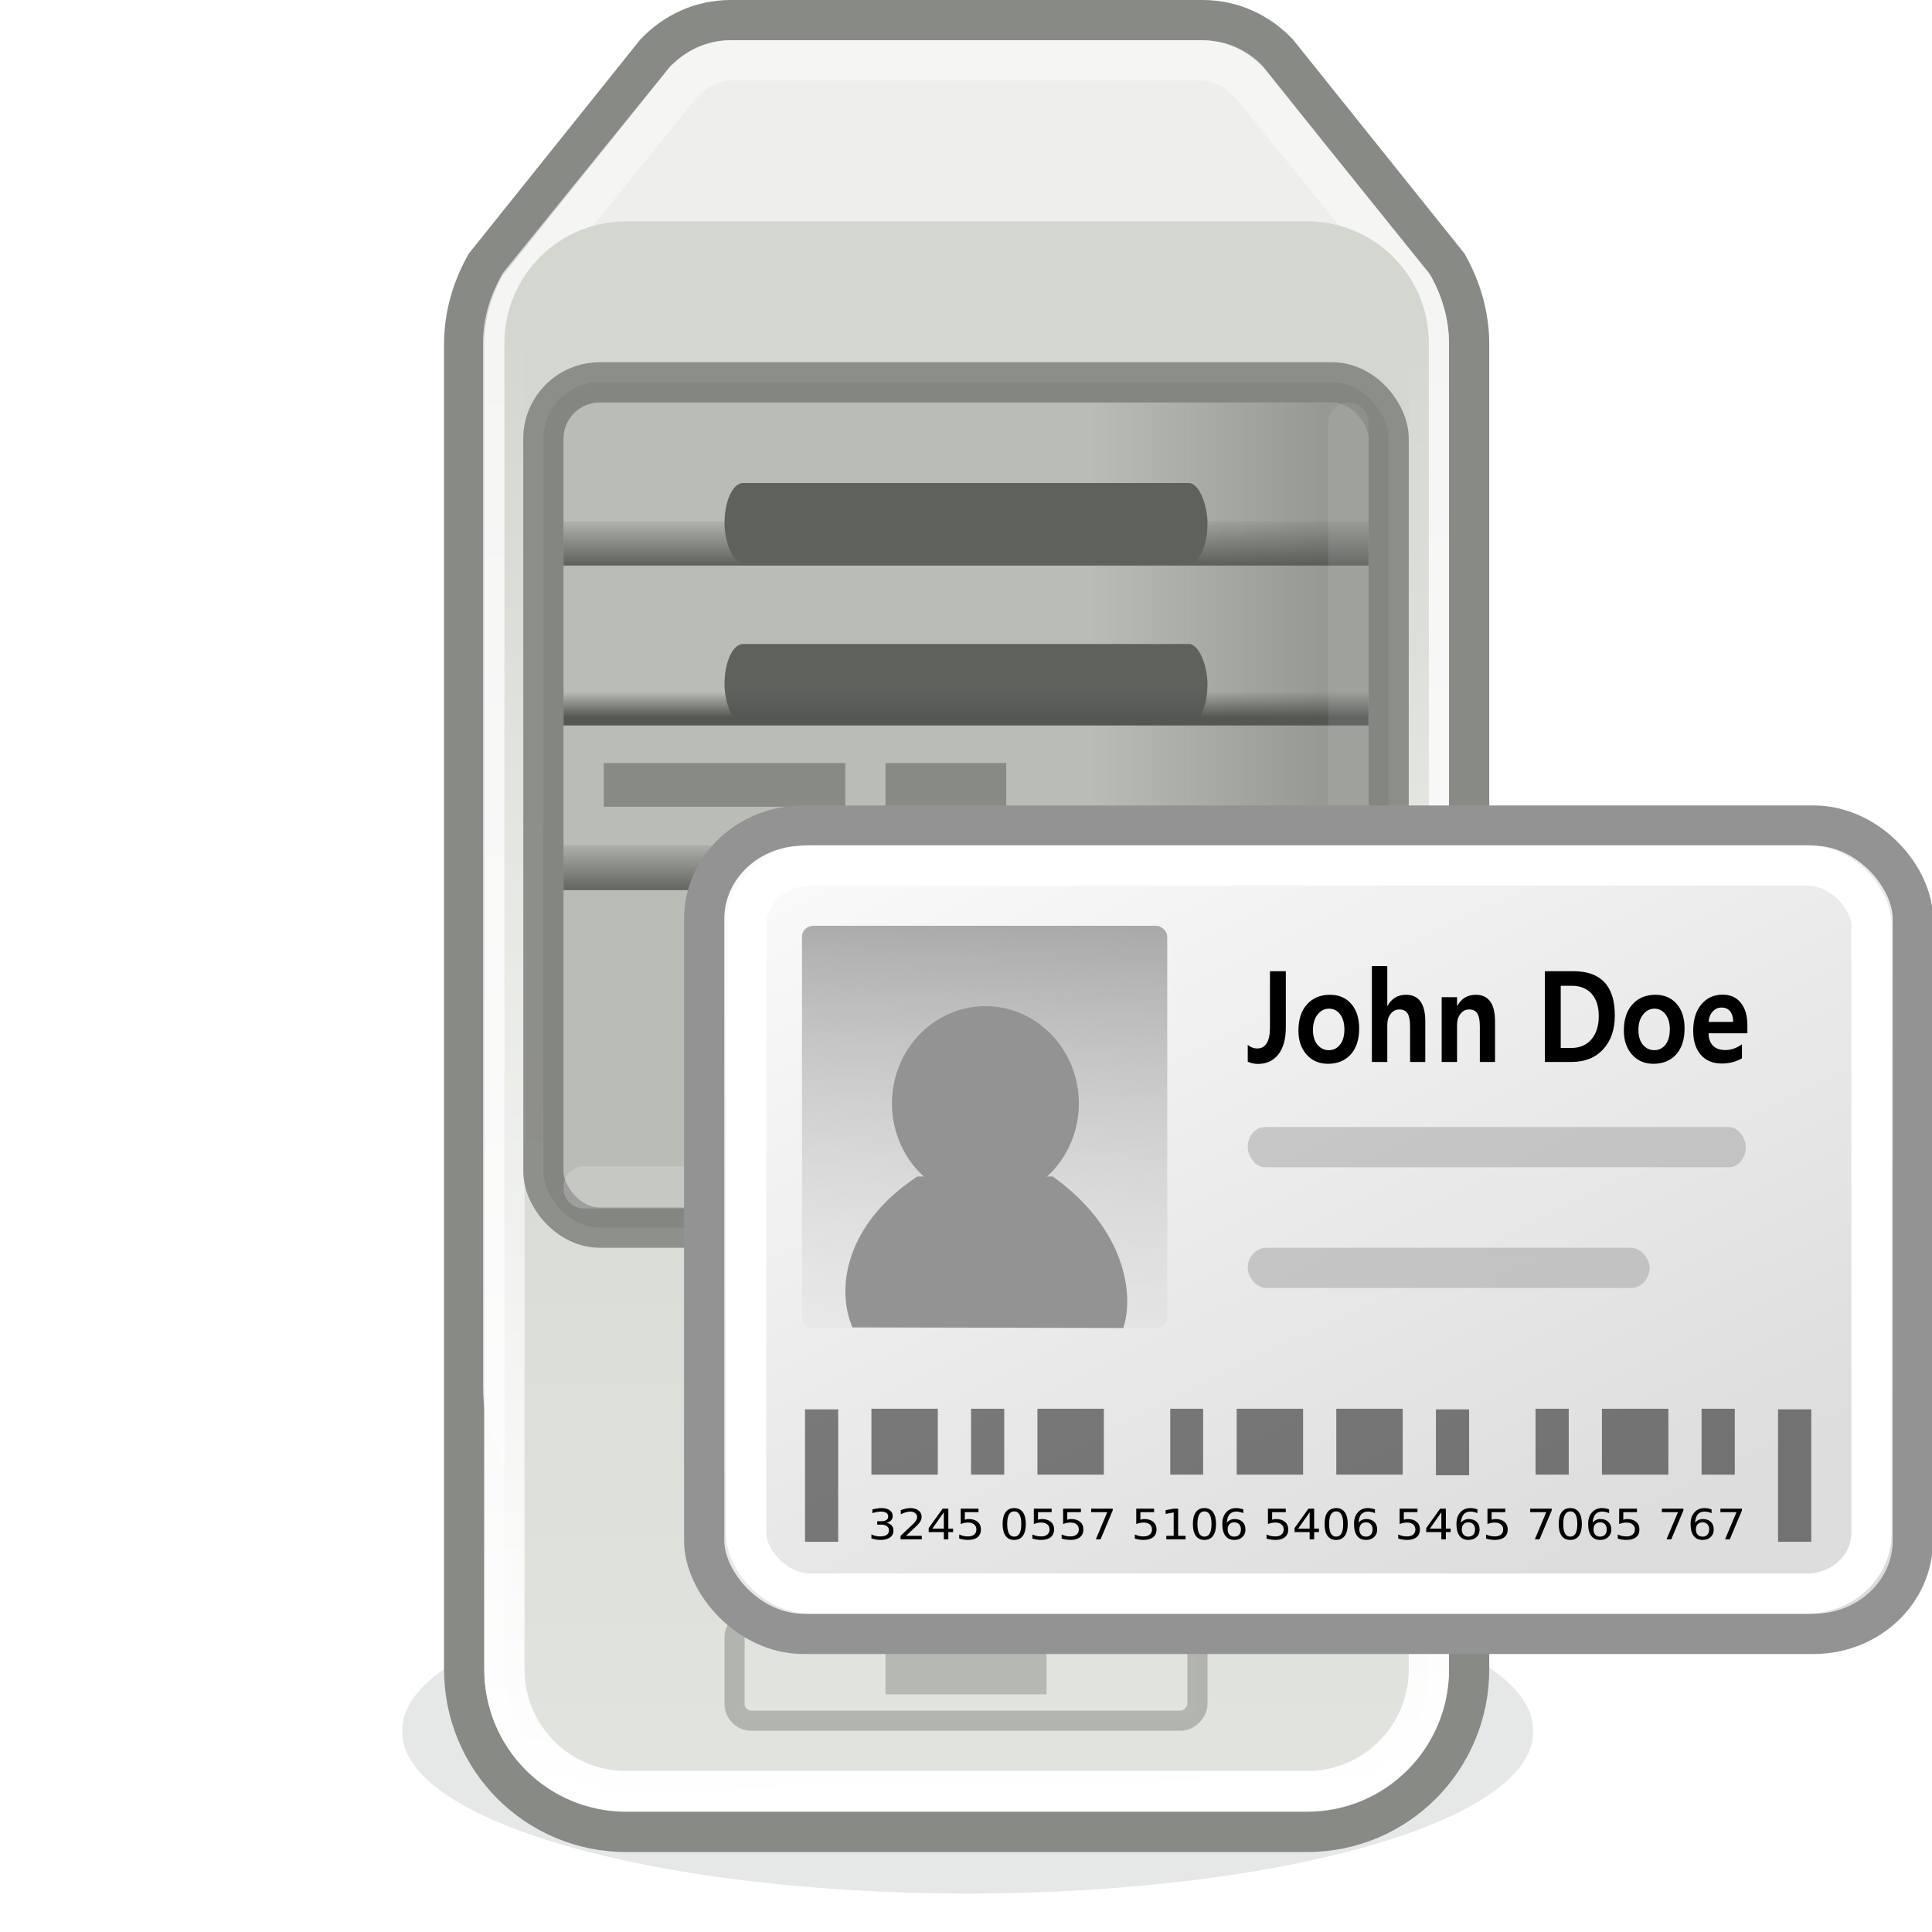 <?xml version="1.0" encoding="UTF-8" standalone="no"?>
<!-- Created with Inkscape (http://www.inkscape.org/) -->
<svg
   xmlns:dc="http://purl.org/dc/elements/1.1/"
   xmlns:cc="http://creativecommons.org/ns#"
   xmlns:rdf="http://www.w3.org/1999/02/22-rdf-syntax-ns#"
   xmlns:svg="http://www.w3.org/2000/svg"
   xmlns="http://www.w3.org/2000/svg"
   xmlns:xlink="http://www.w3.org/1999/xlink"
   xmlns:sodipodi="http://sodipodi.sourceforge.net/DTD/sodipodi-0.dtd"
   xmlns:inkscape="http://www.inkscape.org/namespaces/inkscape"
   width="48"
   height="48"
   id="svg2"
   sodipodi:version="0.32"
   inkscape:version="0.46"
   version="1.0"
   sodipodi:docname="network-server-ldap.svg"
   inkscape:output_extension="org.inkscape.output.svg.inkscape"
   inkscape:export-filename="/home/bellaich/Desktop/network-server-ldap.png"
   inkscape:export-xdpi="90"
   inkscape:export-ydpi="90"
   sodipodi:docbase="/home/bellaich/Desktop/network-items/scalable">
  <defs
     id="defs4">
    <inkscape:perspective
       sodipodi:type="inkscape:persp3d"
       inkscape:vp_x="0 : 24 : 1"
       inkscape:vp_y="0 : 1000 : 0"
       inkscape:vp_z="48 : 24 : 1"
       inkscape:persp3d-origin="24 : 16 : 1"
       id="perspective130" />
    <linearGradient
       inkscape:collect="always"
       id="linearGradient4768">
      <stop
         style="stop-color:#ffffff;stop-opacity:1;"
         offset="0"
         id="stop4770" />
      <stop
         style="stop-color:#ffffff;stop-opacity:0;"
         offset="1"
         id="stop4772" />
    </linearGradient>
    <linearGradient
       inkscape:collect="always"
       id="linearGradient3691">
      <stop
         style="stop-color:#555753;stop-opacity:1;"
         offset="0"
         id="stop3693" />
      <stop
         style="stop-color:#555753;stop-opacity:0;"
         offset="1"
         id="stop3695" />
    </linearGradient>
    <linearGradient
       id="linearGradient3683">
      <stop
         style="stop-color:#888a85;stop-opacity:1;"
         offset="0"
         id="stop3685" />
      <stop
         style="stop-color:#888a85;stop-opacity:0;"
         offset="1"
         id="stop3687" />
    </linearGradient>
    <linearGradient
       inkscape:collect="always"
       id="linearGradient4132">
      <stop
         style="stop-color:#eeeeec;stop-opacity:1;"
         offset="0"
         id="stop4134" />
      <stop
         style="stop-color:#eeeeec;stop-opacity:0;"
         offset="1"
         id="stop4136" />
    </linearGradient>
    <linearGradient
       id="linearGradient5048">
      <stop
         id="stop5050"
         offset="0"
         style="stop-color:black;stop-opacity:0;" />
      <stop
         style="stop-color:black;stop-opacity:1;"
         offset="0.5"
         id="stop5056" />
      <stop
         id="stop5052"
         offset="1"
         style="stop-color:black;stop-opacity:0;" />
    </linearGradient>
    <linearGradient
       id="linearGradient5060"
       inkscape:collect="always">
      <stop
         id="stop5062"
         offset="0"
         style="stop-color:black;stop-opacity:1;" />
      <stop
         id="stop5064"
         offset="1"
         style="stop-color:black;stop-opacity:0;" />
    </linearGradient>
    <linearGradient
       inkscape:collect="always"
       xlink:href="#linearGradient4132"
       id="linearGradient4138"
       x1="3.667"
       y1="13.667"
       x2="10.304"
       y2="20.304"
       gradientUnits="userSpaceOnUse" />
    <linearGradient
       id="linearGradient3942">
      <stop
         id="stop3944"
         offset="0"
         style="stop-color:#888a85;stop-opacity:1" />
      <stop
         id="stop3946"
         offset="1"
         style="stop-color:#eeeeec;stop-opacity:1" />
    </linearGradient>
    <linearGradient
       id="linearGradient2833">
      <stop
         style="stop-color:#959595;stop-opacity:1;"
         offset="0"
         id="stop2835" />
      <stop
         style="stop-color:white;stop-opacity:0.856;"
         offset="1"
         id="stop2837" />
    </linearGradient>
    <linearGradient
       id="linearGradient4175"
       inkscape:collect="always">
      <stop
         id="stop4177"
         offset="0"
         style="stop-color:#d3d7cf;stop-opacity:1" />
      <stop
         id="stop4179"
         offset="1"
         style="stop-color:#eeeeec;stop-opacity:1" />
    </linearGradient>
    <linearGradient
       id="linearGradient4227">
      <stop
         style="stop-color:#d7d7d7;stop-opacity:1;"
         offset="0"
         id="stop4229" />
      <stop
         style="stop-color:#eeeeec;stop-opacity:1"
         offset="1"
         id="stop4231" />
    </linearGradient>
    <linearGradient
       id="linearGradient4233">
      <stop
         style="stop-color:#d7d7d7;stop-opacity:1;"
         offset="0"
         id="stop4235" />
      <stop
         style="stop-color:#eeeeec;stop-opacity:1"
         offset="1"
         id="stop4237" />
    </linearGradient>
    <linearGradient
       id="linearGradient4241"
       inkscape:collect="always">
      <stop
         id="stop4243"
         offset="0"
         style="stop-color:black;stop-opacity:1;" />
      <stop
         id="stop4245"
         offset="1"
         style="stop-color:black;stop-opacity:0;" />
    </linearGradient>
    <linearGradient
       y2="31.25"
       x2="57.497"
       y1="38.277"
       x1="57.497"
       gradientTransform="translate(10,0)"
       gradientUnits="userSpaceOnUse"
       id="linearGradient3652"
       xlink:href="#linearGradient4241"
       inkscape:collect="always" />
    <linearGradient
       y2="31.25"
       x2="57.497"
       y1="38.277"
       x1="57.497"
       gradientTransform="translate(8,0)"
       gradientUnits="userSpaceOnUse"
       id="linearGradient3650"
       xlink:href="#linearGradient4241"
       inkscape:collect="always" />
    <linearGradient
       y2="31.25"
       x2="57.497"
       y1="38.277"
       x1="57.497"
       gradientTransform="translate(6,0)"
       gradientUnits="userSpaceOnUse"
       id="linearGradient3648"
       xlink:href="#linearGradient4241"
       inkscape:collect="always" />
    <linearGradient
       y2="31.25"
       x2="57.497"
       y1="38.277"
       x1="57.497"
       gradientTransform="translate(4,0)"
       gradientUnits="userSpaceOnUse"
       id="linearGradient3646"
       xlink:href="#linearGradient4241"
       inkscape:collect="always" />
    <linearGradient
       y2="31.25"
       x2="57.497"
       y1="38.277"
       x1="57.497"
       gradientTransform="translate(2,0)"
       gradientUnits="userSpaceOnUse"
       id="linearGradient3644"
       xlink:href="#linearGradient4241"
       inkscape:collect="always" />
    <linearGradient
       y2="31.25"
       x2="57.497"
       y1="38.277"
       x1="57.497"
       gradientUnits="userSpaceOnUse"
       id="linearGradient3642"
       xlink:href="#linearGradient4241"
       inkscape:collect="always" />
    <linearGradient
       gradientTransform="translate(-40,-1)"
       y2="6.546"
       x2="53.619"
       y1="6.546"
       x1="73.054"
       gradientUnits="userSpaceOnUse"
       id="linearGradient3640"
       xlink:href="#linearGradient3859"
       inkscape:collect="always" />
    <linearGradient
       gradientTransform="translate(-40,-1)"
       y2="72.083"
       x2="60.427"
       y1="18.52"
       x1="60.427"
       gradientUnits="userSpaceOnUse"
       id="linearGradient3638"
       xlink:href="#linearGradient4175"
       inkscape:collect="always" />
    <linearGradient
       y2="10.868"
       x2="24.929"
       y1="12.001"
       x1="24.929"
       gradientTransform="matrix(0.882,0,0,1,2.706,1)"
       gradientUnits="userSpaceOnUse"
       id="linearGradient3636"
       xlink:href="#linearGradient4233"
       inkscape:collect="always" />
    <linearGradient
       y2="17.763"
       x2="24.929"
       y1="19"
       x1="24.96"
       gradientTransform="matrix(0.882,0,0,1,2.706,1)"
       gradientUnits="userSpaceOnUse"
       id="linearGradient3634"
       xlink:href="#linearGradient4227"
       inkscape:collect="always" />
    <linearGradient
       y2="36.375"
       x2="12.5"
       y1="32.594"
       x1="10.25"
       gradientTransform="matrix(1,0,0,1,6,-7)"
       gradientUnits="userSpaceOnUse"
       id="linearGradient3632"
       xlink:href="#linearGradient2833"
       inkscape:collect="always" />
    <linearGradient
       gradientTransform="translate(-40,-1)"
       y2="37.256"
       x2="53.562"
       y1="4.492"
       x1="53.562"
       gradientUnits="userSpaceOnUse"
       id="linearGradient3630"
       xlink:href="#linearGradient3942"
       inkscape:collect="always" />
    <linearGradient
       id="linearGradient2809">
      <stop
         style="stop-color:#d3d7cf;stop-opacity:1;"
         offset="0"
         id="stop2811" />
      <stop
         style="stop-color:#eeeeec;stop-opacity:0;"
         offset="1"
         id="stop2813" />
    </linearGradient>
    <linearGradient
       id="linearGradient3621">
      <stop
         id="stop3623"
         offset="0"
         style="stop-color:#888a85;stop-opacity:1" />
      <stop
         id="stop3625"
         offset="1"
         style="stop-color:#eeeeec;stop-opacity:1" />
    </linearGradient>
    <linearGradient
       id="linearGradient3859">
      <stop
         id="stop3861"
         offset="0"
         style="stop-color:#d3d7cf;stop-opacity:1" />
      <stop
         id="stop3037"
         offset="0.31"
         style="stop-color:#eeeeec;stop-opacity:1;" />
      <stop
         style="stop-color:white;stop-opacity:1;"
         offset="0.886"
         id="stop3039" />
      <stop
         id="stop3863"
         offset="1"
         style="stop-color:#d3d7cf;stop-opacity:1" />
    </linearGradient>
    <linearGradient
       y2="24.5"
       x2="0.055"
       y1="24.5"
       x1="6.503"
       gradientTransform="matrix(-0.909,0,0,1,46.045,2)"
       gradientUnits="userSpaceOnUse"
       id="linearGradient6849"
       xlink:href="#linearGradient4391"
       inkscape:collect="always" />
    <linearGradient
       y2="27.5"
       x2="1.055"
       y1="27.5"
       x1="7.503"
       gradientTransform="matrix(-0.909,0,0,1,46.955,-1)"
       gradientUnits="userSpaceOnUse"
       id="linearGradient6847"
       xlink:href="#linearGradient2809"
       inkscape:collect="always" />
    <linearGradient
       gradientTransform="matrix(0.909,0,0,1,1.955,2)"
       gradientUnits="userSpaceOnUse"
       y2="24.5"
       x2="0.055"
       y1="24.5"
       x1="6.503"
       id="linearGradient6843"
       xlink:href="#linearGradient6837"
       inkscape:collect="always" />
    <linearGradient
       gradientTransform="matrix(0.909,0,0,1,1.045,-1)"
       y2="27.5"
       x2="1.055"
       y1="27.5"
       x1="7.503"
       gradientUnits="userSpaceOnUse"
       id="linearGradient6835"
       xlink:href="#linearGradient2809"
       inkscape:collect="always" />
    <linearGradient
       id="linearGradient6837"
       inkscape:collect="always">
      <stop
         id="stop6839"
         offset="0"
         style="stop-color:#729fcf;stop-opacity:1" />
      <stop
         id="stop6841"
         offset="1"
         style="stop-color:#729fcf;stop-opacity:0" />
    </linearGradient>
    <linearGradient
       y2="609.505"
       x2="302.857"
       y1="366.648"
       x1="302.857"
       gradientTransform="matrix(2.774,0,0,1.97,-1892.179,-872.885)"
       gradientUnits="userSpaceOnUse"
       id="linearGradient3607"
       xlink:href="#linearGradient5048"
       inkscape:collect="always" />
    <linearGradient
       id="linearGradient3599">
      <stop
         id="stop3601"
         offset="0"
         style="stop-color:black;stop-opacity:0;" />
      <stop
         style="stop-color:black;stop-opacity:1;"
         offset="0.5"
         id="stop3603" />
      <stop
         id="stop3605"
         offset="1"
         style="stop-color:black;stop-opacity:0;" />
    </linearGradient>
    <radialGradient
       r="117.143"
       fy="486.648"
       fx="605.714"
       cy="486.648"
       cx="605.714"
       gradientTransform="matrix(2.774,0,0,1.97,-1891.633,-872.885)"
       gradientUnits="userSpaceOnUse"
       id="radialGradient3597"
       xlink:href="#linearGradient5060"
       inkscape:collect="always" />
    <radialGradient
       r="117.143"
       fy="486.648"
       fx="605.714"
       cy="486.648"
       cx="605.714"
       gradientTransform="matrix(-2.774,0,0,1.97,112.762,-872.885)"
       gradientUnits="userSpaceOnUse"
       id="radialGradient3589"
       xlink:href="#linearGradient5060"
       inkscape:collect="always" />
    <linearGradient
       id="linearGradient3583">
      <stop
         style="stop-color:#959595;stop-opacity:1;"
         offset="0"
         id="stop3585" />
      <stop
         style="stop-color:white;stop-opacity:0.856;"
         offset="1"
         id="stop3587" />
    </linearGradient>
    <linearGradient
       id="linearGradient3571">
      <stop
         style="stop-color:#d7d7d7;stop-opacity:1;"
         offset="0"
         id="stop3573" />
      <stop
         style="stop-color:#eeeeec;stop-opacity:1"
         offset="1"
         id="stop3575" />
    </linearGradient>
    <linearGradient
       id="linearGradient3565">
      <stop
         style="stop-color:#d7d7d7;stop-opacity:1;"
         offset="0"
         id="stop3567" />
      <stop
         style="stop-color:#eeeeec;stop-opacity:1"
         offset="1"
         id="stop3569" />
    </linearGradient>
    <linearGradient
       inkscape:collect="always"
       id="linearGradient4391">
      <stop
         style="stop-color:#729fcf;stop-opacity:1"
         offset="0"
         id="stop4393" />
      <stop
         style="stop-color:#729fcf;stop-opacity:0"
         offset="1"
         id="stop4395" />
    </linearGradient>
    <linearGradient
       inkscape:collect="always"
       xlink:href="#linearGradient4175"
       id="linearGradient3732"
       gradientUnits="userSpaceOnUse"
       gradientTransform="matrix(1,0,0,1,-38,-3.001)"
       x1="60.427"
       y1="18.52"
       x2="60.427"
       y2="72.083" />
    <linearGradient
       inkscape:collect="always"
       xlink:href="#linearGradient3691"
       id="linearGradient4750"
       gradientUnits="userSpaceOnUse"
       gradientTransform="matrix(0.263,0,0,0.186,17.421,-25.472)"
       x1="25"
       y1="12"
       x2="25"
       y2="9" />
    <linearGradient
       inkscape:collect="always"
       xlink:href="#linearGradient3691"
       id="linearGradient4753"
       gradientUnits="userSpaceOnUse"
       gradientTransform="matrix(1,0,0,0.5,-1,16.308)"
       x1="25"
       y1="12"
       x2="25"
       y2="9" />
    <linearGradient
       inkscape:collect="always"
       xlink:href="#linearGradient3691"
       id="linearGradient4756"
       gradientUnits="userSpaceOnUse"
       gradientTransform="matrix(1,0,0,0.213,-1,15.262)"
       x1="25"
       y1="12"
       x2="25"
       y2="9" />
    <linearGradient
       inkscape:collect="always"
       xlink:href="#linearGradient3691"
       id="linearGradient4761"
       gradientUnits="userSpaceOnUse"
       gradientTransform="matrix(1,0,0,0.448,-1,8.793)"
       x1="25"
       y1="12"
       x2="25"
       y2="9" />
    <linearGradient
       inkscape:collect="always"
       xlink:href="#linearGradient3683"
       id="linearGradient4765"
       gradientUnits="userSpaceOnUse"
       gradientTransform="matrix(0.952,0,0,0.93,-47.81,3.953)"
       x1="15.675"
       y1="17.25"
       x2="21.83"
       y2="17.25" />
    <linearGradient
       inkscape:collect="always"
       xlink:href="#linearGradient4768"
       id="linearGradient4774"
       x1="22.661"
       y1="45"
       x2="21.912"
       y2="8.044"
       gradientUnits="userSpaceOnUse" />
    <radialGradient
       inkscape:collect="always"
       xlink:href="#linearGradient5060"
       id="radialGradient2812"
       gradientUnits="userSpaceOnUse"
       gradientTransform="matrix(-4.0992069e-2,0,0,4.5294118e-2,38.808,20.393)"
       cx="605.714"
       cy="486.648"
       fx="605.714"
       fy="486.648"
       r="117.143" />
    <radialGradient
       inkscape:collect="always"
       xlink:href="#linearGradient5060"
       id="radialGradient2815"
       gradientUnits="userSpaceOnUse"
       gradientTransform="matrix(4.0992069e-2,0,0,4.5294118e-2,9.192,20.393)"
       cx="605.714"
       cy="486.648"
       fx="605.714"
       fy="486.648"
       r="117.143" />
    <linearGradient
       inkscape:collect="always"
       xlink:href="#linearGradient5048"
       id="linearGradient2818"
       gradientUnits="userSpaceOnUse"
       gradientTransform="matrix(4.0992069e-2,0,0,4.5294118e-2,9.184,20.393)"
       x1="302.857"
       y1="366.648"
       x2="302.857"
       y2="609.505" />
    <filter
       inkscape:collect="always"
       x="-0.074"
       width="1.148"
       y="-0.282"
       height="1.564"
       id="filter3795">
      <feGaussianBlur
         inkscape:collect="always"
         stdDeviation="0.897"
         id="feGaussianBlur3797" />
    </filter>
    <inkscape:perspective
       id="perspective5607"
       inkscape:persp3d-origin="372.04724 : 350.78739 : 1"
       inkscape:vp_z="744.09448 : 526.18109 : 1"
       inkscape:vp_y="0 : 1000 : 0"
       inkscape:vp_x="0 : 526.18109 : 1"
       sodipodi:type="inkscape:persp3d" />
    <inkscape:perspective
       id="perspective5620"
       inkscape:persp3d-origin="372.04724 : 350.78739 : 1"
       inkscape:vp_z="744.09448 : 526.18109 : 1"
       inkscape:vp_y="0 : 1000 : 0"
       inkscape:vp_x="0 : 526.18109 : 1"
       sodipodi:type="inkscape:persp3d" />
    <linearGradient
       id="linearGradient6754"
       inkscape:collect="always">
      <stop
         id="stop6756"
         offset="0"
         style="stop-color:#729fcf;stop-opacity:1" />
      <stop
         id="stop6758"
         offset="1"
         style="stop-color:#729fcf;stop-opacity:0" />
    </linearGradient>
    <linearGradient
       id="linearGradient6394"
       inkscape:collect="always">
      <stop
         id="stop6396"
         offset="0"
         style="stop-color:#729fcf;stop-opacity:1" />
      <stop
         id="stop6398"
         offset="1"
         style="stop-color:#ffffff;stop-opacity:1" />
    </linearGradient>
    <linearGradient
       id="linearGradient3702">
      <stop
         id="stop3704"
         offset="0"
         style="stop-color:black;stop-opacity:0;" />
      <stop
         style="stop-color:black;stop-opacity:1;"
         offset="0.5"
         id="stop3710" />
      <stop
         id="stop3706"
         offset="1"
         style="stop-color:black;stop-opacity:0;" />
    </linearGradient>
    <linearGradient
       id="linearGradient8505"
       inkscape:collect="always">
      <stop
         id="stop8507"
         offset="0"
         style="stop-color:#ffffff;stop-opacity:1;" />
      <stop
         id="stop8509"
         offset="1"
         style="stop-color:#ffffff;stop-opacity:0;" />
    </linearGradient>
    <linearGradient
       id="linearGradient8590"
       inkscape:collect="always">
      <stop
         id="stop8592"
         offset="0"
         style="stop-color:#eeeeec;stop-opacity:1;" />
      <stop
         id="stop8594"
         offset="1"
         style="stop-color:#ffffff;stop-opacity:1" />
    </linearGradient>
    <inkscape:perspective
       id="perspective5672"
       inkscape:persp3d-origin="24 : 16 : 1"
       inkscape:vp_z="48 : 24 : 1"
       inkscape:vp_y="0 : 1000 : 0"
       inkscape:vp_x="0 : 24 : 1"
       sodipodi:type="inkscape:persp3d" />
    <linearGradient
       inkscape:collect="always"
       xlink:href="#linearGradient8590"
       id="linearGradient5797"
       gradientUnits="userSpaceOnUse"
       gradientTransform="matrix(0.567,0,0,0.567,75.661,19.424)"
       x1="-29.375"
       y1="9.25"
       x2="-6.032"
       y2="96.366" />
    <linearGradient
       inkscape:collect="always"
       xlink:href="#linearGradient6394"
       id="linearGradient5799"
       gradientUnits="userSpaceOnUse"
       gradientTransform="matrix(1.124,0,0,1.128,138.482,20.6)"
       x1="-21.478"
       y1="-0.806"
       x2="-21.478"
       y2="18.005" />
    <linearGradient
       inkscape:collect="always"
       xlink:href="#linearGradient6754"
       id="linearGradient5801"
       gradientUnits="userSpaceOnUse"
       gradientTransform="matrix(1.172,0,0,2.402,141.833,-0.771)"
       x1="-21.031"
       y1="16.188"
       x2="-21.031"
       y2="14.138" />
    <radialGradient
       inkscape:collect="always"
       xlink:href="#linearGradient8505"
       id="radialGradient5803"
       gradientUnits="userSpaceOnUse"
       gradientTransform="matrix(2.866,0,0,1.442,33.121,-14.795)"
       cx="-17.75"
       cy="33.5"
       fx="-17.75"
       fy="33.5"
       r="18" />
    <linearGradient
       inkscape:collect="always"
       xlink:href="#linearGradient8590"
       id="linearGradient5805"
       gradientUnits="userSpaceOnUse"
       gradientTransform="matrix(0.567,0,0,0.567,75.661,19.424)"
       x1="-29.375"
       y1="9.25"
       x2="-6.032"
       y2="96.366" />
    <linearGradient
       inkscape:collect="always"
       xlink:href="#linearGradient6394"
       id="linearGradient5807"
       gradientUnits="userSpaceOnUse"
       gradientTransform="matrix(1.124,0,0,1.128,138.482,20.6)"
       x1="-21.478"
       y1="-0.806"
       x2="-21.478"
       y2="18.005" />
    <linearGradient
       inkscape:collect="always"
       xlink:href="#linearGradient6754"
       id="linearGradient5809"
       gradientUnits="userSpaceOnUse"
       gradientTransform="matrix(1.172,0,0,2.402,141.833,-0.771)"
       x1="-21.031"
       y1="16.188"
       x2="-21.031"
       y2="14.138" />
    <radialGradient
       inkscape:collect="always"
       xlink:href="#linearGradient8505"
       id="radialGradient5811"
       gradientUnits="userSpaceOnUse"
       gradientTransform="matrix(2.866,0,0,1.442,33.121,-14.795)"
       cx="-17.75"
       cy="33.5"
       fx="-17.75"
       fy="33.5"
       r="18" />
    <linearGradient
       inkscape:collect="always"
       xlink:href="#linearGradient6754"
       id="linearGradient5819"
       gradientUnits="userSpaceOnUse"
       gradientTransform="matrix(1.16,0,0,2.033,131.05,1.506)"
       x1="-21.031"
       y1="16.188"
       x2="-21.031"
       y2="14.138" />
    <linearGradient
       inkscape:collect="always"
       xlink:href="#linearGradient6394"
       id="linearGradient5823"
       gradientUnits="userSpaceOnUse"
       gradientTransform="matrix(1.124,0,0,1.136,128.482,16.562)"
       x1="-21.478"
       y1="-0.806"
       x2="-21.478"
       y2="18.005" />
    <linearGradient
       inkscape:collect="always"
       xlink:href="#linearGradient8590"
       id="linearGradient5826"
       gradientUnits="userSpaceOnUse"
       gradientTransform="matrix(0.567,0,0,0.567,65.661,15.424)"
       x1="-29.375"
       y1="9.25"
       x2="-6.032"
       y2="96.366" />
    <radialGradient
       inkscape:collect="always"
       xlink:href="#linearGradient8505"
       id="radialGradient5828"
       gradientUnits="userSpaceOnUse"
       gradientTransform="matrix(2.866,0,0,1.442,33.121,-14.795)"
       cx="-17.75"
       cy="33.5"
       fx="-17.75"
       fy="33.5"
       r="18" />
    <radialGradient
       inkscape:collect="always"
       xlink:href="#linearGradient8505"
       id="radialGradient5830"
       gradientUnits="userSpaceOnUse"
       gradientTransform="matrix(2.866,0,0,1.442,33.121,-14.795)"
       cx="-17.75"
       cy="33.5"
       fx="-17.75"
       fy="33.5"
       r="18" />
    <linearGradient
       inkscape:collect="always"
       xlink:href="#linearGradient6394"
       id="linearGradient6617"
       gradientUnits="userSpaceOnUse"
       gradientTransform="matrix(1.124,0,0,1.136,128.482,16.562)"
       x1="-21.478"
       y1="-0.806"
       x2="-21.478"
       y2="18.005" />
    <linearGradient
       inkscape:collect="always"
       xlink:href="#linearGradient6754"
       id="linearGradient6619"
       gradientUnits="userSpaceOnUse"
       gradientTransform="matrix(1.16,0,0,2.033,131.05,1.506)"
       x1="-21.031"
       y1="16.188"
       x2="-21.031"
       y2="14.138" />
    <linearGradient
       inkscape:collect="always"
       xlink:href="#linearGradient6754"
       id="linearGradient6625"
       gradientUnits="userSpaceOnUse"
       gradientTransform="matrix(1.246,0,0,2.5,121.477,-5.5)"
       x1="-21.031"
       y1="16.188"
       x2="-21.031"
       y2="14.138" />
    <linearGradient
       inkscape:collect="always"
       xlink:href="#linearGradient6394"
       id="linearGradient6629"
       gradientUnits="userSpaceOnUse"
       gradientTransform="matrix(1.124,0,0,1.136,112.482,16.562)"
       x1="-21.478"
       y1="-0.806"
       x2="-21.478"
       y2="18.005" />
    <linearGradient
       inkscape:collect="always"
       xlink:href="#linearGradient6394"
       id="linearGradient6639"
       gradientUnits="userSpaceOnUse"
       gradientTransform="matrix(1.124,0,0,1.136,112.482,16.562)"
       x1="-21.478"
       y1="-0.806"
       x2="-21.478"
       y2="18.005" />
    <linearGradient
       inkscape:collect="always"
       xlink:href="#linearGradient6754"
       id="linearGradient6641"
       gradientUnits="userSpaceOnUse"
       gradientTransform="matrix(1.246,0,0,2.5,121.477,-5.5)"
       x1="-21.031"
       y1="16.188"
       x2="-21.031"
       y2="14.138" />
    <linearGradient
       id="linearGradient2378">
      <stop
         style="stop-color:#ffffff;stop-opacity:1;"
         offset="0"
         id="stop2380" />
      <stop
         id="stop4146"
         offset="0.25"
         style="stop-color:#fefede;stop-opacity:0.918;" />
      <stop
         id="stop2386"
         offset="0.5"
         style="stop-color:#f5f328;stop-opacity:1;" />
      <stop
         style="stop-color:#f5f32d;stop-opacity:0.122;"
         offset="1"
         id="stop2382" />
    </linearGradient>
    <linearGradient
       id="linearGradient5747">
      <stop
         id="stop5749"
         offset="0"
         style="stop-color:black;stop-opacity:0;" />
      <stop
         style="stop-color:black;stop-opacity:1;"
         offset="0.5"
         id="stop5751" />
      <stop
         id="stop5753"
         offset="1"
         style="stop-color:black;stop-opacity:0;" />
    </linearGradient>
    <linearGradient
       id="linearGradient6732">
      <stop
         id="stop6734"
         offset="0"
         style="stop-color:#ffffff;stop-opacity:1;" />
      <stop
         id="stop6736"
         offset="1"
         style="stop-color:#dddddd;stop-opacity:1;" />
    </linearGradient>
    <linearGradient
       id="linearGradient4585">
      <stop
         id="stop4587"
         offset="0"
         style="stop-color:#9e9e9e;stop-opacity:1;" />
      <stop
         id="stop4589"
         offset="1"
         style="stop-color:#dddddd;stop-opacity:0;" />
    </linearGradient>
    <inkscape:perspective
       id="perspective5738"
       inkscape:persp3d-origin="24 : 16 : 1"
       inkscape:vp_z="48 : 24 : 1"
       inkscape:vp_y="0 : 1000 : 0"
       inkscape:vp_x="0 : 24 : 1"
       sodipodi:type="inkscape:persp3d" />
    <linearGradient
       inkscape:collect="always"
       xlink:href="#linearGradient6732"
       id="linearGradient6037"
       gradientUnits="userSpaceOnUse"
       gradientTransform="matrix(0.858,0,0,0.8,-0.932,9.3)"
       x1="11.511"
       y1="0.76"
       x2="31.5"
       y2="36.625" />
    <linearGradient
       inkscape:collect="always"
       xlink:href="#linearGradient4585"
       id="linearGradient6039"
       gradientUnits="userSpaceOnUse"
       x1="9.118"
       y1="18.345"
       x2="8.489"
       y2="34.609" />
    <linearGradient
       inkscape:collect="always"
       xlink:href="#linearGradient4585"
       id="linearGradient6051"
       gradientUnits="userSpaceOnUse"
       gradientTransform="matrix(0.91,0,0,0.854,49.33,6.134)"
       x1="9.118"
       y1="18.345"
       x2="8.489"
       y2="34.609" />
    <linearGradient
       inkscape:collect="always"
       xlink:href="#linearGradient6732"
       id="linearGradient6070"
       gradientUnits="userSpaceOnUse"
       gradientTransform="matrix(0.769,0,0,0.675,48.207,14.439)"
       x1="11.511"
       y1="0.76"
       x2="31.5"
       y2="36.625" />
    <linearGradient
       inkscape:collect="always"
       xlink:href="#linearGradient6732"
       id="linearGradient6902"
       gradientUnits="userSpaceOnUse"
       gradientTransform="matrix(0.769,0,0,0.675,48.207,14.439)"
       x1="11.511"
       y1="0.76"
       x2="31.5"
       y2="36.625" />
    <linearGradient
       inkscape:collect="always"
       xlink:href="#linearGradient4585"
       id="linearGradient6904"
       gradientUnits="userSpaceOnUse"
       gradientTransform="matrix(0.91,0,0,0.854,49.33,6.134)"
       x1="9.118"
       y1="18.345"
       x2="8.489"
       y2="34.609" />
  </defs>
  <sodipodi:namedview
     id="base"
     pagecolor="#ffffff"
     bordercolor="#666666"
     borderopacity="1.0"
     gridtolerance="10000"
     guidetolerance="10"
     objecttolerance="10"
     inkscape:pageopacity="0.0"
     inkscape:pageshadow="2"
     inkscape:zoom="16.764324"
     inkscape:cx="41.341725"
     inkscape:cy="18.060414"
     inkscape:document-units="px"
     inkscape:current-layer="layer1"
     width="48px"
     height="48px"
     showgrid="true"
     inkscape:window-width="1335"
     inkscape:window-height="1302"
     inkscape:window-x="676"
     inkscape:window-y="170"
     showguides="true"
     inkscape:guide-bbox="true"
     inkscape:snap-bbox="true"
     inkscape:object-nodes="true"
     inkscape:object-paths="true"
     inkscape:bbox-paths="true"
     inkscape:bbox-nodes="true"
     inkscape:snap-nodes="false">
    <inkscape:grid
       type="xygrid"
       id="grid5598"
       visible="true"
       enabled="true" />
  </sodipodi:namedview>
  <g
     inkscape:label="Layer 1"
     inkscape:groupmode="layer"
     id="layer1">
    <path
       sodipodi:type="arc"
       style="opacity:0.4;fill:#2e3436;fill-opacity:0.75;fill-rule:evenodd;stroke:none;stroke-width:1px;stroke-linecap:butt;stroke-linejoin:miter;stroke-opacity:1;filter:url(#filter3795)"
       id="path3789"
       sodipodi:cx="24.456697"
       sodipodi:cy="42.989361"
       sodipodi:rx="14.554718"
       sodipodi:ry="3.8176308"
       d="M 39.011 42.989 A 14.555 3.818 0 1 1  9.902,42.989 A 14.555 3.818 0 1 1  39.011 42.989 z"
       transform="matrix(0.965,0,0,1.048,0.442,-2.043)" />
    <path
       sodipodi:type="arc"
       style="color:#000000;fill:#d3d3d3;fill-opacity:1;fill-rule:evenodd;stroke:#bababa;stroke-width:1;stroke-linecap:butt;stroke-linejoin:miter;marker:none;marker-start:none;marker-mid:none;marker-end:none;stroke-miterlimit:4;stroke-dasharray:none;stroke-dashoffset:0;stroke-opacity:1;visibility:visible;display:inline;overflow:visible"
       id="path5473"
       sodipodi:cx="29"
       sodipodi:cy="31.5"
       sodipodi:rx="0"
       sodipodi:ry="0.5"
       d="M 29,31.5 A 0,0.5 0 1 1 29,31.5 A 0,0.5 0 1 1 29,31.5 z"
       transform="translate(-319.448,-27.139)" />
    <path
       id="path5932"
       d="M -81.5,3.5 L -70.5,3.5"
       style="fill:none;fill-rule:evenodd;stroke:#ffffff;stroke-width:1px;stroke-linecap:butt;stroke-linejoin:miter;stroke-opacity:0.162" />
    <path
       style="color:#000000;fill:#eeeeec;fill-opacity:1;fill-rule:nonzero;stroke:#888a85;stroke-width:1;stroke-linecap:round;stroke-linejoin:miter;marker:none;marker-start:none;marker-mid:none;marker-end:none;stroke-miterlimit:4;stroke-dasharray:none;stroke-dashoffset:1.4;stroke-opacity:1;visibility:visible;display:inline;overflow:visible"
       d="M 18.157,0.5 C 17.412,0.5 16.758,0.814 16.282,1.315 L 12.063,6.581 C 11.735,7.166 11.532,7.834 11.532,8.556 L 11.532,41.471 C 11.532,43.711 13.329,45.514 15.563,45.514 L 32.469,45.514 C 34.702,45.514 36.5,43.711 36.5,41.471 L 36.5,8.556 C 36.5,7.834 36.296,7.166 35.969,6.581 L 31.75,1.315 C 31.274,0.814 30.619,0.5 29.875,0.5 L 18.157,0.5 z "
       id="path2371"
       sodipodi:nodetypes="ccccccccccccc" />
    <path
       style="opacity:0.7;color:#000000;fill:none;fill-opacity:1;fill-rule:nonzero;stroke:#f9f9f9;stroke-width:1;stroke-linecap:round;stroke-linejoin:round;marker:none;marker-start:none;marker-mid:none;marker-end:none;stroke-miterlimit:4;stroke-dashoffset:1.4;stroke-opacity:1;visibility:visible;display:inline;overflow:visible"
       d="M 18.177,1.5 C 17.72,1.5 17.346,1.694 17.042,2 L 17.01,2 L 12.91,7.062 C 12.652,7.517 12.5,8.001 12.5,8.531 L 12.5,34.469 C 12.5,36.165 13.847,37.5 15.559,37.5 L 32.441,37.5 C 34.153,37.5 35.5,36.165 35.5,34.469 L 35.5,8.531 C 35.5,8.001 35.348,7.517 35.09,7.062 L 30.99,2 C 30.983,1.993 30.966,2.007 30.958,2 C 30.654,1.694 30.28,1.5 29.823,1.5 L 18.177,1.5 z "
       id="path4329"
       sodipodi:nodetypes="ccccccccccccscc" />
    <path
       sodipodi:nodetypes="ccccccccc"
       id="rect2377"
       d="M 15.56,5.5 L 32.471,5.5 C 34.149,5.5 35.5,6.851 35.5,8.529 L 35.5,41.471 C 35.5,43.149 34.149,44.5 32.471,44.5 L 15.56,44.5 C 13.882,44.5 12.532,43.149 12.532,41.471 L 12.532,8.529 C 12.532,6.851 13.882,5.5 15.56,5.5 z "
       style="color:#000000;fill:url(#linearGradient3732);fill-opacity:1;fill-rule:nonzero;stroke:url(#linearGradient4774);stroke-width:1;stroke-linecap:round;stroke-linejoin:miter;marker:none;marker-start:none;marker-mid:none;marker-end:none;stroke-miterlimit:4;stroke-dashoffset:1.4;stroke-opacity:1;visibility:visible;display:inline;overflow:visible" />
    <rect
       ry="1.4"
       y="9.5"
       x="13.5"
       height="21"
       width="21"
       id="rect3593"
       style="color:#000000;fill:#babdb6;fill-opacity:1;fill-rule:evenodd;stroke:#6d6f6a;stroke-width:1;stroke-linecap:butt;stroke-linejoin:round;marker:none;marker-start:none;marker-mid:none;marker-end:none;stroke-miterlimit:4;stroke-dasharray:none;stroke-dashoffset:0;stroke-opacity:0.696;visibility:visible;display:inline;overflow:visible;enable-background:accumulate"
       inkscape:export-filename="/home/bellaich/rect3593.png"
       inkscape:export-xdpi="90"
       inkscape:export-ydpi="90" />
    <rect
       style="opacity:0.709;color:#000000;fill:url(#linearGradient4765);fill-opacity:1;fill-rule:evenodd;stroke:none;stroke-width:1;stroke-linecap:butt;stroke-linejoin:round;marker:none;marker-start:none;marker-mid:none;marker-end:none;stroke-miterlimit:4;stroke-dasharray:none;stroke-dashoffset:0;stroke-opacity:1;visibility:visible;display:inline;overflow:visible;enable-background:accumulate"
       id="rect3673"
       width="20"
       height="20"
       x="-34"
       y="10"
       ry="0.912"
       transform="scale(-1,1)" />
    <rect
       style="color:#000000;fill:none;fill-opacity:1;fill-rule:evenodd;stroke:url(#linearGradient4761);stroke-width:1;stroke-linecap:butt;stroke-linejoin:miter;marker:none;marker-start:none;marker-mid:none;marker-end:none;stroke-miterlimit:4;stroke-dasharray:none;stroke-dashoffset:0;stroke-opacity:1;visibility:visible;display:inline;overflow:visible;enable-background:accumulate"
       id="rect3629"
       width="19"
       height="0.103"
       x="14.5"
       y="13.448"
       ry="0"
       rx="0" />
    <rect
       rx="0.462"
       ry="1"
       y="12"
       x="18"
       height="2"
       width="12"
       id="rect3641"
       style="color:#000000;fill:#5f615d;fill-opacity:1;fill-rule:evenodd;stroke:none;stroke-width:1;stroke-linecap:butt;stroke-linejoin:miter;marker:none;marker-start:none;marker-mid:none;marker-end:none;stroke-miterlimit:4;stroke-dasharray:none;stroke-dashoffset:0;stroke-opacity:1;visibility:visible;display:inline;overflow:visible;enable-background:accumulate" />
    <rect
       style="color:#000000;fill:#5f615d;fill-opacity:1;fill-rule:evenodd;stroke:none;stroke-width:1;stroke-linecap:butt;stroke-linejoin:miter;marker:none;marker-start:none;marker-mid:none;marker-end:none;stroke-miterlimit:4;stroke-dasharray:none;stroke-dashoffset:0;stroke-opacity:1;visibility:visible;display:inline;overflow:visible;enable-background:accumulate"
       id="rect3645"
       width="12"
       height="2"
       x="18"
       y="16"
       ry="1"
       rx="0.462" />
    <rect
       rx="0"
       ry="0"
       y="17.475"
       x="14.5"
       height="0.049"
       width="19"
       id="rect3703"
       style="color:#000000;fill:none;fill-opacity:1;fill-rule:evenodd;stroke:url(#linearGradient4756);stroke-width:1;stroke-linecap:butt;stroke-linejoin:miter;marker:none;marker-start:none;marker-mid:none;marker-end:none;stroke-miterlimit:4;stroke-dasharray:none;stroke-dashoffset:0;stroke-opacity:1;visibility:visible;display:inline;overflow:visible;enable-background:accumulate" />
    <rect
       style="color:#000000;fill:none;fill-opacity:1;fill-rule:evenodd;stroke:url(#linearGradient4753);stroke-width:1;stroke-linecap:butt;stroke-linejoin:miter;marker:none;marker-start:none;marker-mid:none;marker-end:none;stroke-miterlimit:4;stroke-dasharray:none;stroke-dashoffset:0;stroke-opacity:1;visibility:visible;display:inline;overflow:visible;enable-background:accumulate"
       id="rect3707"
       width="19"
       height="0.115"
       x="14.5"
       y="21.5"
       ry="0"
       rx="0" />
    <rect
       rx="0"
       ry="0"
       y="-23.543"
       x="21.5"
       height="0.043"
       width="5"
       id="rect3717"
       style="color:#000000;fill:none;fill-opacity:1;fill-rule:evenodd;stroke:url(#linearGradient4750);stroke-width:1;stroke-linecap:butt;stroke-linejoin:miter;marker:none;marker-start:none;marker-mid:none;marker-end:none;stroke-miterlimit:4;stroke-dasharray:none;stroke-dashoffset:0;stroke-opacity:1;visibility:visible;display:inline;overflow:visible;enable-background:accumulate"
       transform="scale(1,-1)" />
    <rect
       transform="scale(1,-1)"
       style="color:#000000;fill:none;fill-opacity:1;fill-rule:evenodd;stroke:#888a85;stroke-width:1;stroke-linecap:butt;stroke-linejoin:miter;marker:none;marker-start:none;marker-mid:none;marker-end:none;stroke-miterlimit:4;stroke-dasharray:none;stroke-dashoffset:0;stroke-opacity:1;visibility:visible;display:inline;overflow:visible;enable-background:accumulate"
       id="rect3721"
       width="5"
       height="0.086"
       x="15.5"
       y="-19.543"
       ry="0"
       rx="0" />
    <rect
       rx="0"
       ry="0"
       y="-19.543"
       x="22.5"
       height="0.086"
       width="2"
       id="rect3723"
       style="color:#000000;fill:none;fill-opacity:1;fill-rule:evenodd;stroke:#888a85;stroke-width:1;stroke-linecap:butt;stroke-linejoin:miter;marker:none;marker-start:none;marker-mid:none;marker-end:none;stroke-miterlimit:4;stroke-dasharray:none;stroke-dashoffset:0;stroke-opacity:1;visibility:visible;display:inline;overflow:visible;enable-background:accumulate"
       transform="scale(1,-1)" />
    <rect
       rx="0"
       ry="0"
       y="33.5"
       x="10.5"
       height="1.270324e-06"
       width="19"
       id="rect3731"
       style="opacity:0.1;color:#000000;fill:none;fill-opacity:1;fill-rule:evenodd;stroke:#eeeeec;stroke-width:1;stroke-linecap:round;stroke-linejoin:round;marker:none;marker-start:none;marker-mid:none;marker-end:none;stroke-miterlimit:4;stroke-dasharray:none;stroke-dashoffset:0;stroke-opacity:1;visibility:visible;display:inline;overflow:visible;enable-background:accumulate"
       transform="matrix(0,1,1,0,0,0)" />
    <path
       sodipodi:type="arc"
       style="opacity:0.299;color:#000000;fill:#2e3436;fill-opacity:1;fill-rule:evenodd;stroke:#2e3436;stroke-width:1.333;stroke-linecap:butt;stroke-linejoin:miter;marker:none;marker-start:none;marker-mid:none;marker-end:none;stroke-miterlimit:4;stroke-dasharray:none;stroke-dashoffset:0;stroke-opacity:1;visibility:visible;display:inline;overflow:visible;enable-background:accumulate"
       id="path3976"
       sodipodi:cx="5"
       sodipodi:cy="15"
       sodipodi:rx="2"
       sodipodi:ry="2"
       d="M 7 15 A 2 2 0 1 1  3,15 A 2 2 0 1 1  7 15 z"
       transform="matrix(0.75,0,0,0.75,20.25,25.75)" />
    <path
       transform="matrix(0.757,0,0,0.757,20.203,25.635)"
       d="M 7 15 A 2 2 0 1 1  3,15 A 2 2 0 1 1  7 15 z"
       sodipodi:ry="2"
       sodipodi:rx="2"
       sodipodi:cy="15"
       sodipodi:cx="5"
       id="path4122"
       style="opacity:0.816;color:#000000;fill:url(#linearGradient4138);fill-opacity:1;fill-rule:evenodd;stroke:none;stroke-width:1.333;stroke-linecap:butt;stroke-linejoin:miter;marker:none;marker-start:none;marker-mid:none;marker-end:none;stroke-miterlimit:4;stroke-dasharray:none;stroke-dashoffset:0;stroke-opacity:1;visibility:visible;display:inline;overflow:visible;enable-background:accumulate"
       sodipodi:type="arc" />
    <rect
       transform="scale(-1,1)"
       style="opacity:0.549;color:#000000;fill:#eeeeec;fill-opacity:0.101;fill-rule:evenodd;stroke:#000000;stroke-width:0.5;stroke-linecap:butt;stroke-linejoin:round;marker:none;marker-start:none;marker-mid:none;marker-end:none;stroke-miterlimit:4;stroke-dasharray:none;stroke-dashoffset:0;stroke-opacity:0.378;visibility:visible;display:inline;overflow:visible;enable-background:accumulate"
       id="rect4156"
       width="11.5"
       height="2.5"
       x="-29.75"
       y="40.25"
       ry="0.417" />
    <rect
       ry="0.25"
       y="32.25"
       x="-25.75"
       height="1.5"
       width="3.5"
       id="rect3713"
       style="opacity:1;color:#000000;fill:#eeeeec;fill-opacity:0.101;fill-rule:evenodd;stroke:#000000;stroke-width:0.5;stroke-linecap:butt;stroke-linejoin:round;marker:none;marker-start:none;marker-mid:none;marker-end:none;stroke-miterlimit:4;stroke-dasharray:none;stroke-dashoffset:0;stroke-opacity:0.378;visibility:visible;display:inline;overflow:visible;enable-background:accumulate"
       transform="scale(-1,1)" />
    <rect
       transform="scale(-1,1)"
       style="opacity:1;color:#000000;fill:#fcea4f;fill-opacity:0.658;fill-rule:evenodd;stroke:none;stroke-width:0.5;stroke-linecap:butt;stroke-linejoin:round;marker:none;marker-start:none;marker-mid:none;marker-end:none;stroke-miterlimit:4;stroke-dasharray:none;stroke-dashoffset:0;stroke-opacity:0.378;visibility:visible;display:inline;overflow:visible;enable-background:accumulate"
       id="rect3715"
       width="2"
       height="0.75"
       x="-25"
       y="39.25"
       ry="0.125" />
    <rect
       transform="scale(1,-1)"
       style="opacity:0.48;color:#000000;fill:none;fill-opacity:1;fill-rule:evenodd;stroke:#888a85;stroke-width:1;stroke-linecap:round;stroke-linejoin:miter;marker:none;marker-start:none;marker-mid:none;marker-end:none;stroke-miterlimit:4;stroke-dasharray:none;stroke-dashoffset:0;stroke-opacity:1;visibility:visible;display:inline;overflow:visible;enable-background:accumulate"
       id="rect3725"
       width="3"
       height="0.094"
       x="22.5"
       y="-41.594"
       ry="0"
       rx="0" />
    <rect
       transform="scale(-1,1)"
       style="opacity:0.25;color:#000000;fill:none;fill-opacity:1;fill-rule:evenodd;stroke:#eeeeec;stroke-width:1;stroke-linecap:round;stroke-linejoin:round;marker:none;marker-start:none;marker-mid:none;marker-end:none;stroke-miterlimit:4;stroke-dasharray:none;stroke-dashoffset:0;stroke-opacity:1;visibility:visible;display:inline;overflow:visible;enable-background:accumulate"
       id="rect4776"
       width="19"
       height="0.043"
       x="-33.5"
       y="29.479"
       ry="0"
       rx="0" />
    <g
       style="display:inline"
       inkscape:label="Base"
       id="g5782"
       transform="translate(6.083,42.694)" />
    <g
       id="g6878"
       transform="translate(-34,0)">
      <rect
         style="fill:url(#linearGradient6902);fill-opacity:1;fill-rule:evenodd;stroke:#939393;stroke-width:1;stroke-linecap:butt;stroke-linejoin:miter;marker:none;marker-start:none;marker-mid:none;marker-end:none;stroke-miterlimit:4;stroke-dasharray:none;stroke-dashoffset:0;stroke-opacity:1;visibility:visible;display:inline;overflow:visible"
         id="rect2373"
         width="30.029"
         height="20.082"
         x="51.495"
         y="20.511"
         rx="2.465"
         ry="2.319"
         inkscape:r_cx="true"
         inkscape:r_cy="true" />
      <path
         style="font-size:4.121px;font-style:normal;font-variant:normal;font-weight:bold;font-stretch:normal;text-align:start;line-height:120%;writing-mode:lr-tb;text-anchor:start;fill:#000000;fill-opacity:1;stroke:none;stroke-width:1pt;stroke-linecap:butt;stroke-linejoin:miter;stroke-opacity:1;font-family:Segoe"
         d="M 65.946,25.521 C 65.946,25.815 65.884,26.041 65.759,26.198 C 65.635,26.355 65.466,26.433 65.251,26.433 C 65.164,26.433 65.08,26.414 65,26.378 L 65,25.959 C 65.071,26.019 65.149,26.049 65.234,26.049 C 65.34,26.049 65.419,26.005 65.471,25.918 C 65.525,25.83 65.552,25.699 65.552,25.524 L 65.552,24.129 L 65.946,24.129 L 65.946,25.521 M 67.045,24.715 C 67.266,24.715 67.441,24.791 67.572,24.942 C 67.703,25.093 67.768,25.296 67.768,25.551 C 67.768,25.827 67.698,26.043 67.558,26.198 C 67.418,26.352 67.229,26.43 66.993,26.43 C 66.776,26.43 66.599,26.354 66.462,26.202 C 66.327,26.05 66.259,25.85 66.259,25.604 C 66.259,25.327 66.33,25.11 66.472,24.953 C 66.614,24.795 66.805,24.715 67.045,24.715 M 67.013,26.091 C 67.128,26.091 67.221,26.046 67.292,25.955 C 67.365,25.862 67.401,25.737 67.401,25.579 C 67.401,25.418 67.365,25.292 67.294,25.2 C 67.222,25.107 67.13,25.06 67.019,25.06 C 66.907,25.06 66.813,25.109 66.736,25.206 C 66.659,25.303 66.62,25.43 66.62,25.588 C 66.62,25.744 66.658,25.868 66.733,25.958 C 66.81,26.047 66.903,26.091 67.013,26.091 M 69.411,26.384 L 69.033,26.384 L 69.033,25.502 C 69.033,25.354 69.013,25.247 68.972,25.181 C 68.932,25.114 68.862,25.08 68.765,25.08 C 68.679,25.08 68.608,25.116 68.551,25.189 C 68.495,25.261 68.467,25.353 68.467,25.466 L 68.467,26.384 L 68.084,26.384 L 68.084,24 L 68.467,24 L 68.467,24.999 C 68.519,24.904 68.583,24.833 68.66,24.786 C 68.738,24.739 68.829,24.715 68.933,24.715 C 69.092,24.715 69.211,24.771 69.291,24.881 C 69.371,24.991 69.411,25.156 69.411,25.376 L 69.411,26.384 M 71.144,26.384 L 70.766,26.384 L 70.766,25.502 C 70.766,25.354 70.746,25.247 70.705,25.181 C 70.665,25.114 70.596,25.08 70.498,25.08 C 70.412,25.08 70.341,25.116 70.285,25.189 C 70.228,25.261 70.2,25.353 70.2,25.466 L 70.2,26.384 L 69.818,26.384 L 69.818,24.774 L 70.2,24.774 L 70.2,24.999 C 70.252,24.904 70.316,24.833 70.394,24.786 C 70.472,24.739 70.562,24.715 70.666,24.715 C 70.825,24.715 70.945,24.771 71.024,24.881 C 71.104,24.991 71.144,25.156 71.144,25.376 L 71.144,26.384 M 72.382,24.129 L 73.091,24.129 C 73.434,24.129 73.69,24.221 73.862,24.404 C 74.034,24.588 74.12,24.862 74.12,25.228 C 74.12,25.581 74.023,25.862 73.829,26.071 C 73.636,26.28 73.375,26.384 73.044,26.384 L 72.382,26.384 L 72.382,24.129 M 72.776,26.036 L 73.036,26.036 C 73.249,26.036 73.416,25.966 73.537,25.824 C 73.659,25.683 73.721,25.489 73.721,25.244 C 73.721,25.006 73.661,24.821 73.543,24.689 C 73.424,24.557 73.259,24.491 73.047,24.491 L 72.776,24.491 L 72.776,26.036 M 75.131,24.715 C 75.351,24.715 75.526,24.791 75.657,24.942 C 75.788,25.093 75.853,25.296 75.853,25.551 C 75.853,25.827 75.783,26.043 75.643,26.198 C 75.503,26.352 75.315,26.43 75.078,26.43 C 74.861,26.43 74.684,26.354 74.548,26.202 C 74.412,26.05 74.344,25.85 74.344,25.604 C 74.344,25.327 74.415,25.11 74.558,24.953 C 74.7,24.795 74.891,24.715 75.131,24.715 M 75.098,26.091 C 75.213,26.091 75.306,26.046 75.378,25.955 C 75.45,25.862 75.486,25.737 75.486,25.579 C 75.486,25.418 75.451,25.292 75.379,25.2 C 75.308,25.107 75.216,25.06 75.104,25.06 C 74.993,25.06 74.899,25.109 74.822,25.206 C 74.744,25.303 74.706,25.43 74.706,25.588 C 74.706,25.744 74.743,25.868 74.819,25.958 C 74.895,26.047 74.988,26.091 75.098,26.091 M 77.413,25.672 L 76.45,25.672 C 76.45,25.804 76.487,25.906 76.559,25.98 C 76.633,26.052 76.734,26.088 76.864,26.088 C 77.007,26.088 77.145,26.041 77.278,25.945 L 77.278,26.294 C 77.129,26.38 76.962,26.423 76.778,26.423 C 76.555,26.423 76.38,26.35 76.254,26.205 C 76.129,26.059 76.067,25.86 76.067,25.607 C 76.067,25.335 76.133,25.118 76.267,24.956 C 76.402,24.794 76.578,24.712 76.798,24.712 C 76.991,24.712 77.141,24.779 77.249,24.914 C 77.359,25.047 77.413,25.233 77.413,25.472 L 77.413,25.672 M 77.06,25.389 C 77.06,25.276 77.035,25.189 76.984,25.126 C 76.934,25.063 76.863,25.032 76.771,25.032 C 76.687,25.032 76.615,25.064 76.554,25.129 C 76.492,25.193 76.458,25.28 76.45,25.389 L 77.06,25.389"
         id="path2375"
         inkscape:r_cx="true"
         inkscape:r_cy="true" />
      <rect
         style="opacity:0.398;fill:#8d8d8d;fill-opacity:1;fill-rule:evenodd;stroke:none;stroke-width:1;stroke-linecap:butt;stroke-linejoin:miter;marker:none;marker-start:none;marker-mid:none;marker-end:none;stroke-miterlimit:4;stroke-dasharray:none;stroke-dashoffset:0;stroke-opacity:1;visibility:visible;display:inline;overflow:visible"
         id="rect5814"
         width="12.375"
         height="1"
         x="65"
         y="28"
         rx="0.424"
         ry="0.5"
         inkscape:r_cx="true"
         inkscape:r_cy="true" />
      <rect
         ry="0.5"
         rx="0.466"
         y="31"
         x="65"
         height="1"
         width="9.984"
         id="rect2379"
         style="opacity:0.398;fill:#8d8d8d;fill-opacity:1;fill-rule:evenodd;stroke:none;stroke-width:1;stroke-linecap:butt;stroke-linejoin:miter;marker:none;marker-start:none;marker-mid:none;marker-end:none;stroke-miterlimit:4;stroke-dasharray:none;stroke-dashoffset:0;stroke-opacity:1;visibility:visible;display:inline;overflow:visible"
         inkscape:r_cx="true"
         inkscape:r_cy="true" />
      <rect
         inkscape:r_cy="true"
         inkscape:r_cx="true"
         style="opacity:0.485;fill:#000000;fill-opacity:1;fill-rule:evenodd;stroke:none;stroke-width:1;stroke-linecap:butt;stroke-linejoin:miter;marker:none;marker-start:none;marker-mid:none;marker-end:none;stroke-miterlimit:4;stroke-dasharray:none;stroke-dashoffset:0;stroke-opacity:1;visibility:visible;display:inline;overflow:visible"
         id="rect2383"
         width="0.825"
         height="3.29"
         x="54"
         y="35.015"
         rx="0"
         ry="0" />
      <rect
         inkscape:r_cy="true"
         inkscape:r_cx="true"
         ry="0"
         rx="0"
         y="35"
         x="55.65"
         height="1.637"
         width="1.65"
         id="rect2385"
         style="opacity:0.485;fill:#000000;fill-opacity:1;fill-rule:evenodd;stroke:none;stroke-width:1;stroke-linecap:butt;stroke-linejoin:miter;marker:none;marker-start:none;marker-mid:none;marker-end:none;stroke-miterlimit:4;stroke-dasharray:none;stroke-dashoffset:0;stroke-opacity:1;visibility:visible;display:inline;overflow:visible" />
      <rect
         inkscape:r_cy="true"
         inkscape:r_cx="true"
         style="opacity:0.485;fill:#000000;fill-opacity:1;fill-rule:evenodd;stroke:none;stroke-width:1;stroke-linecap:butt;stroke-linejoin:miter;marker:none;marker-start:none;marker-mid:none;marker-end:none;stroke-miterlimit:4;stroke-dasharray:none;stroke-dashoffset:0;stroke-opacity:1;visibility:visible;display:inline;overflow:visible"
         id="rect2387"
         width="0.825"
         height="1.637"
         x="58.125"
         y="35" />
      <rect
         inkscape:r_cy="true"
         inkscape:r_cx="true"
         style="opacity:0.485;fill:#000000;fill-opacity:1;fill-rule:evenodd;stroke:none;stroke-width:1;stroke-linecap:butt;stroke-linejoin:miter;marker:none;marker-start:none;marker-mid:none;marker-end:none;stroke-miterlimit:4;stroke-dasharray:none;stroke-dashoffset:0;stroke-opacity:1;visibility:visible;display:inline;overflow:visible"
         id="rect2389"
         width="1.65"
         height="1.637"
         x="59.775"
         y="35" />
      <rect
         inkscape:r_cy="true"
         inkscape:r_cx="true"
         style="opacity:0.485;fill:#000000;fill-opacity:1;fill-rule:evenodd;stroke:none;stroke-width:1;stroke-linecap:butt;stroke-linejoin:miter;marker:none;marker-start:none;marker-mid:none;marker-end:none;stroke-miterlimit:4;stroke-dasharray:none;stroke-dashoffset:0;stroke-opacity:1;visibility:visible;display:inline;overflow:visible"
         id="rect2393"
         width="0.817"
         height="1.637"
         x="63.075"
         y="35" />
      <rect
         inkscape:r_cy="true"
         inkscape:r_cx="true"
         style="opacity:0.485;fill:#000000;fill-opacity:1;fill-rule:evenodd;stroke:none;stroke-width:1;stroke-linecap:butt;stroke-linejoin:miter;marker:none;marker-start:none;marker-mid:none;marker-end:none;stroke-miterlimit:4;stroke-dasharray:none;stroke-dashoffset:0;stroke-opacity:1;visibility:visible;display:inline;overflow:visible"
         id="rect2397"
         width="1.65"
         height="1.637"
         x="64.725"
         y="35" />
      <rect
         inkscape:r_cy="true"
         inkscape:r_cx="true"
         style="opacity:0.485;fill:#000000;fill-opacity:1;fill-rule:evenodd;stroke:none;stroke-width:1;stroke-linecap:butt;stroke-linejoin:miter;marker:none;marker-start:none;marker-mid:none;marker-end:none;stroke-miterlimit:4;stroke-dasharray:none;stroke-dashoffset:0;stroke-opacity:1;visibility:visible;display:inline;overflow:visible"
         id="rect2399"
         width="1.65"
         height="1.637"
         x="67.2"
         y="35" />
      <rect
         inkscape:r_cy="true"
         inkscape:r_cx="true"
         style="opacity:0.485;fill:#000000;fill-opacity:1;fill-rule:evenodd;stroke:none;stroke-width:1;stroke-linecap:butt;stroke-linejoin:miter;marker:none;marker-start:none;marker-mid:none;marker-end:none;stroke-miterlimit:4;stroke-dasharray:none;stroke-dashoffset:0;stroke-opacity:1;visibility:visible;display:inline;overflow:visible"
         id="rect2401"
         width="0.825"
         height="1.637"
         x="69.675"
         y="35.015" />
      <rect
         inkscape:r_cy="true"
         inkscape:r_cx="true"
         style="opacity:0.485;fill:#000000;fill-opacity:1;fill-rule:evenodd;stroke:none;stroke-width:1;stroke-linecap:butt;stroke-linejoin:miter;marker:none;marker-start:none;marker-mid:none;marker-end:none;stroke-miterlimit:4;stroke-dasharray:none;stroke-dashoffset:0;stroke-opacity:1;visibility:visible;display:inline;overflow:visible"
         id="rect2403"
         width="0.825"
         height="1.637"
         x="72.15"
         y="35" />
      <rect
         inkscape:r_cy="true"
         inkscape:r_cx="true"
         style="opacity:0.485;fill:#000000;fill-opacity:1;fill-rule:evenodd;stroke:none;stroke-width:1;stroke-linecap:butt;stroke-linejoin:miter;marker:none;marker-start:none;marker-mid:none;marker-end:none;stroke-miterlimit:4;stroke-dasharray:none;stroke-dashoffset:0;stroke-opacity:1;visibility:visible;display:inline;overflow:visible"
         id="rect2407"
         width="1.65"
         height="1.637"
         x="73.8"
         y="35" />
      <rect
         inkscape:r_cy="true"
         inkscape:r_cx="true"
         style="opacity:0.485;fill:#000000;fill-opacity:1;fill-rule:evenodd;stroke:none;stroke-width:1;stroke-linecap:butt;stroke-linejoin:miter;marker:none;marker-start:none;marker-mid:none;marker-end:none;stroke-miterlimit:4;stroke-dasharray:none;stroke-dashoffset:0;stroke-opacity:1;visibility:visible;display:inline;overflow:visible"
         id="rect2411"
         width="0.825"
         height="3.29"
         x="78.175"
         y="35.015" />
      <path
         sodipodi:nodetypes="csssssccsssssccccsssssccsssssccccccsssssssccsssssssccccccccccccccccccccccsssssssccssssssscccsssssssccsssssssccccccsssssssccssssssscccccccsssssssccssssssscccccccccccccccsssssssccssssssscccccccccccccccsssssssccsssssssccssssssscccsssssssssssssssccccccsssssssccssssssscccccccccccccccccccsssssssccsssssssccssssssscccsssssssssssssssccccccsssssssccssssssscccccccccccccccccccssssssscccsssssssssssssssccccccsssssssccssssssscccccccccccsssssssccsssssssccssssssscccsssssssssssssssccccccsssssssccssssssscccccccccccssssssscccsssssssssssssssccccccccc"
         style="font-size:1.588px;font-style:normal;font-variant:normal;font-weight:normal;font-stretch:normal;line-height:120%;writing-mode:lr-tb;text-anchor:start;fill:#000000;fill-opacity:1;stroke:none;stroke-width:1pt;stroke-linecap:butt;stroke-linejoin:miter;stroke-opacity:1;font-family:Bitstream Vera Sans"
         d="M 56.026,37.833 C 56.08,37.844 56.122,37.866 56.152,37.899 C 56.183,37.932 56.198,37.974 56.198,38.023 C 56.198,38.098 56.17,38.156 56.113,38.197 C 56.057,38.238 55.977,38.259 55.872,38.259 C 55.838,38.259 55.801,38.256 55.764,38.249 C 55.728,38.243 55.689,38.234 55.65,38.221 L 55.65,38.122 C 55.681,38.138 55.715,38.151 55.753,38.159 C 55.79,38.168 55.829,38.172 55.869,38.172 C 55.94,38.172 55.993,38.159 56.03,38.134 C 56.067,38.108 56.086,38.071 56.086,38.023 C 56.086,37.978 56.069,37.943 56.034,37.917 C 56,37.892 55.952,37.879 55.891,37.879 L 55.794,37.879 L 55.794,37.794 L 55.895,37.794 C 55.951,37.794 55.993,37.784 56.022,37.764 C 56.052,37.744 56.067,37.715 56.067,37.677 C 56.067,37.637 56.051,37.607 56.021,37.587 C 55.991,37.566 55.947,37.555 55.891,37.555 C 55.86,37.555 55.827,37.558 55.792,37.564 C 55.756,37.57 55.717,37.58 55.675,37.593 L 55.675,37.501 C 55.718,37.49 55.758,37.482 55.795,37.477 C 55.833,37.471 55.868,37.468 55.901,37.468 C 55.986,37.468 56.054,37.486 56.104,37.522 C 56.154,37.557 56.179,37.605 56.179,37.666 C 56.179,37.708 56.165,37.744 56.139,37.773 C 56.113,37.802 56.075,37.822 56.026,37.833 M 56.509,38.157 L 56.902,38.157 L 56.902,38.244 L 56.374,38.244 L 56.374,38.157 C 56.417,38.117 56.475,38.062 56.548,37.994 C 56.622,37.926 56.669,37.882 56.688,37.862 C 56.724,37.825 56.749,37.794 56.763,37.768 C 56.777,37.743 56.785,37.717 56.785,37.692 C 56.785,37.652 56.769,37.619 56.738,37.593 C 56.707,37.568 56.667,37.555 56.617,37.555 C 56.582,37.555 56.544,37.561 56.505,37.572 C 56.466,37.583 56.424,37.6 56.379,37.623 L 56.379,37.519 C 56.425,37.502 56.467,37.49 56.506,37.481 C 56.546,37.473 56.582,37.468 56.615,37.468 C 56.701,37.468 56.77,37.488 56.821,37.528 C 56.872,37.567 56.898,37.62 56.898,37.686 C 56.898,37.717 56.891,37.747 56.878,37.775 C 56.866,37.803 56.843,37.836 56.809,37.874 C 56.799,37.884 56.77,37.912 56.72,37.96 C 56.67,38.007 56.6,38.073 56.509,38.157 M 57.449,37.572 L 57.164,37.979 L 57.449,37.979 L 57.449,37.572 M 57.419,37.482 L 57.561,37.482 L 57.561,37.979 L 57.68,37.979 L 57.68,38.064 L 57.561,38.064 L 57.561,38.244 L 57.449,38.244 L 57.449,38.064 L 57.073,38.064 L 57.073,37.965 L 57.419,37.482 M 57.868,37.482 L 58.31,37.482 L 58.31,37.569 L 57.971,37.569 L 57.971,37.756 C 57.987,37.751 58.003,37.747 58.02,37.744 C 58.036,37.742 58.053,37.74 58.069,37.74 C 58.162,37.74 58.235,37.764 58.29,37.81 C 58.344,37.857 58.371,37.92 58.371,38 C 58.371,38.082 58.343,38.145 58.287,38.191 C 58.232,38.236 58.153,38.259 58.052,38.259 C 58.017,38.259 57.981,38.256 57.945,38.251 C 57.908,38.245 57.871,38.237 57.832,38.226 L 57.832,38.123 C 57.866,38.139 57.901,38.152 57.936,38.16 C 57.972,38.168 58.01,38.172 58.049,38.172 C 58.114,38.172 58.165,38.157 58.202,38.126 C 58.24,38.095 58.258,38.053 58.258,38 C 58.258,37.946 58.24,37.904 58.202,37.874 C 58.165,37.843 58.114,37.827 58.049,37.827 C 58.019,37.827 57.989,37.83 57.959,37.836 C 57.929,37.842 57.899,37.852 57.868,37.865 L 57.868,37.482 M 59.198,37.55 C 59.14,37.55 59.096,37.576 59.067,37.629 C 59.038,37.681 59.024,37.759 59.024,37.864 C 59.024,37.968 59.038,38.047 59.067,38.099 C 59.096,38.151 59.14,38.177 59.198,38.177 C 59.256,38.177 59.3,38.151 59.329,38.099 C 59.358,38.047 59.373,37.968 59.373,37.864 C 59.373,37.759 59.358,37.681 59.329,37.629 C 59.3,37.576 59.256,37.55 59.198,37.55 M 59.198,37.468 C 59.291,37.468 59.363,37.502 59.412,37.57 C 59.461,37.637 59.486,37.735 59.486,37.864 C 59.486,37.992 59.461,38.09 59.412,38.158 C 59.363,38.225 59.291,38.259 59.198,38.259 C 59.105,38.259 59.033,38.225 58.984,38.158 C 58.935,38.09 58.91,37.992 58.91,37.864 C 58.91,37.735 58.935,37.637 58.984,37.57 C 59.033,37.502 59.105,37.468 59.198,37.468 M 59.685,37.482 L 60.128,37.482 L 60.128,37.569 L 59.789,37.569 L 59.789,37.756 C 59.805,37.751 59.821,37.747 59.838,37.744 C 59.854,37.742 59.87,37.74 59.887,37.74 C 59.98,37.74 60.053,37.764 60.108,37.81 C 60.162,37.857 60.189,37.92 60.189,38 C 60.189,38.082 60.161,38.145 60.105,38.191 C 60.05,38.236 59.971,38.259 59.869,38.259 C 59.834,38.259 59.799,38.256 59.762,38.251 C 59.726,38.245 59.689,38.237 59.65,38.226 L 59.65,38.123 C 59.684,38.139 59.718,38.152 59.754,38.16 C 59.79,38.168 59.827,38.172 59.867,38.172 C 59.931,38.172 59.982,38.157 60.02,38.126 C 60.058,38.095 60.076,38.053 60.076,38 C 60.076,37.946 60.058,37.904 60.02,37.874 C 59.982,37.843 59.931,37.827 59.867,37.827 C 59.837,37.827 59.807,37.83 59.777,37.836 C 59.747,37.842 59.717,37.852 59.685,37.865 L 59.685,37.482 M 60.413,37.482 L 60.855,37.482 L 60.855,37.569 L 60.516,37.569 L 60.516,37.756 C 60.532,37.751 60.548,37.747 60.565,37.744 C 60.581,37.742 60.597,37.74 60.614,37.74 C 60.707,37.74 60.78,37.764 60.835,37.81 C 60.889,37.857 60.916,37.92 60.916,38 C 60.916,38.082 60.888,38.145 60.832,38.191 C 60.777,38.236 60.698,38.259 60.597,38.259 C 60.562,38.259 60.526,38.256 60.489,38.251 C 60.453,38.245 60.416,38.237 60.377,38.226 L 60.377,38.123 C 60.411,38.139 60.445,38.152 60.481,38.16 C 60.517,38.168 60.555,38.172 60.594,38.172 C 60.659,38.172 60.71,38.157 60.747,38.126 C 60.785,38.095 60.803,38.053 60.803,38 C 60.803,37.946 60.785,37.904 60.747,37.874 C 60.71,37.843 60.659,37.827 60.594,37.827 C 60.564,37.827 60.534,37.83 60.504,37.836 C 60.474,37.842 60.444,37.852 60.413,37.865 L 60.413,37.482 M 61.11,37.482 L 61.645,37.482 L 61.645,37.526 L 61.343,38.244 L 61.226,38.244 L 61.51,37.569 L 61.11,37.569 L 61.11,37.482 M 62.23,37.482 L 62.673,37.482 L 62.673,37.569 L 62.333,37.569 L 62.333,37.756 C 62.35,37.751 62.366,37.747 62.383,37.744 C 62.399,37.742 62.415,37.74 62.432,37.74 C 62.525,37.74 62.598,37.764 62.652,37.81 C 62.707,37.857 62.734,37.92 62.734,38 C 62.734,38.082 62.706,38.145 62.65,38.191 C 62.594,38.236 62.516,38.259 62.414,38.259 C 62.379,38.259 62.344,38.256 62.307,38.251 C 62.271,38.245 62.234,38.237 62.195,38.226 L 62.195,38.123 C 62.229,38.139 62.263,38.152 62.299,38.16 C 62.335,38.168 62.372,38.172 62.412,38.172 C 62.476,38.172 62.527,38.157 62.565,38.126 C 62.602,38.095 62.621,38.053 62.621,38 C 62.621,37.946 62.602,37.904 62.565,37.874 C 62.527,37.843 62.476,37.827 62.412,37.827 C 62.382,37.827 62.352,37.83 62.322,37.836 C 62.292,37.842 62.262,37.852 62.23,37.865 L 62.23,37.482 M 62.976,38.157 L 63.16,38.157 L 63.16,37.576 L 62.96,37.613 L 62.96,37.519 L 63.159,37.482 L 63.271,37.482 L 63.271,38.157 L 63.455,38.157 L 63.455,38.244 L 62.976,38.244 L 62.976,38.157 M 63.924,37.55 C 63.866,37.55 63.823,37.576 63.793,37.629 C 63.764,37.681 63.75,37.759 63.75,37.864 C 63.75,37.968 63.764,38.047 63.793,38.099 C 63.823,38.151 63.866,38.177 63.924,38.177 C 63.983,38.177 64.026,38.151 64.055,38.099 C 64.085,38.047 64.099,37.968 64.099,37.864 C 64.099,37.759 64.085,37.681 64.055,37.629 C 64.026,37.576 63.983,37.55 63.924,37.55 M 63.924,37.468 C 64.018,37.468 64.089,37.502 64.138,37.57 C 64.187,37.637 64.212,37.735 64.212,37.864 C 64.212,37.992 64.187,38.09 64.138,38.158 C 64.089,38.225 64.018,38.259 63.924,38.259 C 63.831,38.259 63.76,38.225 63.71,38.158 C 63.661,38.09 63.637,37.992 63.637,37.864 C 63.637,37.735 63.661,37.637 63.71,37.57 C 63.76,37.502 63.831,37.468 63.924,37.468 M 64.665,37.822 C 64.615,37.822 64.575,37.838 64.545,37.869 C 64.516,37.901 64.501,37.944 64.501,38 C 64.501,38.054 64.516,38.098 64.545,38.13 C 64.575,38.161 64.615,38.177 64.665,38.177 C 64.716,38.177 64.756,38.161 64.785,38.13 C 64.815,38.098 64.83,38.054 64.83,38 C 64.83,37.944 64.815,37.901 64.785,37.869 C 64.756,37.838 64.716,37.822 64.665,37.822 M 64.889,37.499 L 64.889,37.593 C 64.861,37.581 64.832,37.571 64.803,37.565 C 64.774,37.558 64.746,37.555 64.718,37.555 C 64.643,37.555 64.587,37.578 64.547,37.624 C 64.508,37.67 64.486,37.739 64.48,37.832 C 64.502,37.803 64.53,37.78 64.563,37.764 C 64.596,37.748 64.632,37.74 64.672,37.74 C 64.756,37.74 64.822,37.764 64.87,37.81 C 64.919,37.857 64.943,37.92 64.943,38 C 64.943,38.078 64.918,38.141 64.867,38.188 C 64.817,38.235 64.749,38.259 64.665,38.259 C 64.569,38.259 64.496,38.225 64.445,38.158 C 64.394,38.09 64.368,37.992 64.368,37.864 C 64.368,37.743 64.399,37.647 64.462,37.576 C 64.524,37.504 64.608,37.468 64.713,37.468 C 64.742,37.468 64.77,37.471 64.799,37.476 C 64.828,37.481 64.858,37.489 64.889,37.499 M 65.502,37.482 L 65.945,37.482 L 65.945,37.569 L 65.606,37.569 L 65.606,37.756 C 65.622,37.751 65.638,37.747 65.655,37.744 C 65.671,37.742 65.687,37.74 65.704,37.74 C 65.797,37.74 65.87,37.764 65.924,37.81 C 65.979,37.857 66.006,37.92 66.006,38 C 66.006,38.082 65.978,38.145 65.922,38.191 C 65.866,38.236 65.788,38.259 65.686,38.259 C 65.651,38.259 65.616,38.256 65.579,38.251 C 65.543,38.245 65.506,38.237 65.467,38.226 L 65.467,38.123 C 65.501,38.139 65.535,38.152 65.571,38.16 C 65.607,38.168 65.644,38.172 65.684,38.172 C 65.748,38.172 65.799,38.157 65.837,38.126 C 65.874,38.095 65.893,38.053 65.893,38 C 65.893,37.946 65.874,37.904 65.837,37.874 C 65.799,37.843 65.748,37.827 65.684,37.827 C 65.654,37.827 65.624,37.83 65.594,37.836 C 65.564,37.842 65.534,37.852 65.502,37.865 L 65.502,37.482 M 66.538,37.572 L 66.253,37.979 L 66.538,37.979 L 66.538,37.572 M 66.508,37.482 L 66.65,37.482 L 66.65,37.979 L 66.769,37.979 L 66.769,38.064 L 66.65,38.064 L 66.65,38.244 L 66.538,38.244 L 66.538,38.064 L 66.162,38.064 L 66.162,37.965 L 66.508,37.482 M 67.196,37.55 C 67.138,37.55 67.095,37.576 67.065,37.629 C 67.036,37.681 67.022,37.759 67.022,37.864 C 67.022,37.968 67.036,38.047 67.065,38.099 C 67.095,38.151 67.138,38.177 67.196,38.177 C 67.255,38.177 67.298,38.151 67.327,38.099 C 67.357,38.047 67.371,37.968 67.371,37.864 C 67.371,37.759 67.357,37.681 67.327,37.629 C 67.298,37.576 67.255,37.55 67.196,37.55 M 67.196,37.468 C 67.29,37.468 67.361,37.502 67.41,37.57 C 67.459,37.637 67.484,37.735 67.484,37.864 C 67.484,37.992 67.459,38.09 67.41,38.158 C 67.361,38.225 67.29,38.259 67.196,38.259 C 67.103,38.259 67.032,38.225 66.982,38.158 C 66.933,38.09 66.909,37.992 66.909,37.864 C 66.909,37.735 66.933,37.637 66.982,37.57 C 67.032,37.502 67.103,37.468 67.196,37.468 M 67.937,37.822 C 67.887,37.822 67.847,37.838 67.817,37.869 C 67.788,37.901 67.773,37.944 67.773,38 C 67.773,38.054 67.788,38.098 67.817,38.13 C 67.847,38.161 67.887,38.177 67.937,38.177 C 67.988,38.177 68.028,38.161 68.057,38.13 C 68.087,38.098 68.102,38.054 68.102,38 C 68.102,37.944 68.087,37.901 68.057,37.869 C 68.028,37.838 67.988,37.822 67.937,37.822 M 68.161,37.499 L 68.161,37.593 C 68.133,37.581 68.104,37.571 68.075,37.565 C 68.047,37.558 68.018,37.555 67.99,37.555 C 67.915,37.555 67.859,37.578 67.819,37.624 C 67.78,37.67 67.758,37.739 67.752,37.832 C 67.774,37.803 67.802,37.78 67.835,37.764 C 67.868,37.748 67.904,37.74 67.944,37.74 C 68.028,37.74 68.094,37.764 68.142,37.81 C 68.191,37.857 68.215,37.92 68.215,38 C 68.215,38.078 68.19,38.141 68.139,38.188 C 68.089,38.235 68.021,38.259 67.937,38.259 C 67.841,38.259 67.768,38.225 67.717,38.158 C 67.666,38.09 67.64,37.992 67.64,37.864 C 67.64,37.743 67.671,37.647 67.734,37.576 C 67.796,37.504 67.88,37.468 67.985,37.468 C 68.014,37.468 68.042,37.471 68.071,37.476 C 68.1,37.481 68.13,37.489 68.161,37.499 M 68.774,37.482 L 69.217,37.482 L 69.217,37.569 L 68.878,37.569 L 68.878,37.756 C 68.894,37.751 68.91,37.747 68.927,37.744 C 68.943,37.742 68.959,37.74 68.976,37.74 C 69.069,37.74 69.142,37.764 69.197,37.81 C 69.251,37.857 69.278,37.92 69.278,38 C 69.278,38.082 69.25,38.145 69.194,38.191 C 69.139,38.236 69.06,38.259 68.958,38.259 C 68.923,38.259 68.888,38.256 68.851,38.251 C 68.815,38.245 68.778,38.237 68.739,38.226 L 68.739,38.123 C 68.773,38.139 68.807,38.152 68.843,38.16 C 68.879,38.168 68.916,38.172 68.956,38.172 C 69.02,38.172 69.071,38.157 69.109,38.126 C 69.147,38.095 69.165,38.053 69.165,38 C 69.165,37.946 69.147,37.904 69.109,37.874 C 69.071,37.843 69.02,37.827 68.956,37.827 C 68.926,37.827 68.896,37.83 68.866,37.836 C 68.836,37.842 68.806,37.852 68.774,37.865 L 68.774,37.482 M 69.81,37.572 L 69.525,37.979 L 69.81,37.979 L 69.81,37.572 M 69.78,37.482 L 69.922,37.482 L 69.922,37.979 L 70.041,37.979 L 70.041,38.064 L 69.922,38.064 L 69.922,38.244 L 69.81,38.244 L 69.81,38.064 L 69.434,38.064 L 69.434,37.965 L 69.78,37.482 M 70.482,37.822 C 70.432,37.822 70.392,37.838 70.362,37.869 C 70.333,37.901 70.318,37.944 70.318,38 C 70.318,38.054 70.333,38.098 70.362,38.13 C 70.392,38.161 70.432,38.177 70.482,38.177 C 70.533,38.177 70.573,38.161 70.602,38.13 C 70.632,38.098 70.647,38.054 70.647,38 C 70.647,37.944 70.632,37.901 70.602,37.869 C 70.573,37.838 70.533,37.822 70.482,37.822 M 70.706,37.499 L 70.706,37.593 C 70.678,37.581 70.649,37.571 70.62,37.565 C 70.591,37.558 70.563,37.555 70.535,37.555 C 70.46,37.555 70.404,37.578 70.364,37.624 C 70.325,37.67 70.303,37.739 70.297,37.832 C 70.319,37.803 70.347,37.78 70.38,37.764 C 70.413,37.748 70.449,37.74 70.489,37.74 C 70.573,37.74 70.639,37.764 70.687,37.81 C 70.736,37.857 70.76,37.92 70.76,38 C 70.76,38.078 70.735,38.141 70.684,38.188 C 70.634,38.235 70.566,38.259 70.482,38.259 C 70.386,38.259 70.312,38.225 70.262,38.158 C 70.211,38.09 70.185,37.992 70.185,37.864 C 70.185,37.743 70.216,37.647 70.279,37.576 C 70.341,37.504 70.425,37.468 70.53,37.468 C 70.559,37.468 70.587,37.471 70.616,37.476 C 70.645,37.481 70.675,37.489 70.706,37.499 M 70.956,37.482 L 71.398,37.482 L 71.398,37.569 L 71.059,37.569 L 71.059,37.756 C 71.075,37.751 71.092,37.747 71.108,37.744 C 71.124,37.742 71.141,37.74 71.157,37.74 C 71.25,37.74 71.324,37.764 71.378,37.81 C 71.432,37.857 71.459,37.92 71.459,38 C 71.459,38.082 71.431,38.145 71.376,38.191 C 71.32,38.236 71.241,38.259 71.14,38.259 C 71.105,38.259 71.069,38.256 71.033,38.251 C 70.997,38.245 70.959,38.237 70.921,38.226 L 70.921,38.123 C 70.954,38.139 70.989,38.152 71.024,38.16 C 71.06,38.168 71.098,38.172 71.138,38.172 C 71.202,38.172 71.253,38.157 71.29,38.126 C 71.328,38.095 71.347,38.053 71.347,38 C 71.347,37.946 71.328,37.904 71.29,37.874 C 71.253,37.843 71.202,37.827 71.138,37.827 C 71.107,37.827 71.077,37.83 71.047,37.836 C 71.017,37.842 70.987,37.852 70.956,37.865 L 70.956,37.482 M 72.017,37.482 L 72.552,37.482 L 72.552,37.526 L 72.25,38.244 L 72.132,38.244 L 72.417,37.569 L 72.017,37.569 L 72.017,37.482 M 73.013,37.55 C 72.955,37.55 72.912,37.576 72.882,37.629 C 72.853,37.681 72.839,37.759 72.839,37.864 C 72.839,37.968 72.853,38.047 72.882,38.099 C 72.912,38.151 72.955,38.177 73.013,38.177 C 73.072,38.177 73.115,38.151 73.144,38.099 C 73.174,38.047 73.188,37.968 73.188,37.864 C 73.188,37.759 73.174,37.681 73.144,37.629 C 73.115,37.576 73.072,37.55 73.013,37.55 M 73.013,37.468 C 73.107,37.468 73.178,37.502 73.227,37.57 C 73.276,37.637 73.301,37.735 73.301,37.864 C 73.301,37.992 73.276,38.09 73.227,38.158 C 73.178,38.225 73.107,38.259 73.013,38.259 C 72.92,38.259 72.849,38.225 72.799,38.158 C 72.75,38.09 72.726,37.992 72.726,37.864 C 72.726,37.735 72.75,37.637 72.799,37.57 C 72.849,37.502 72.92,37.468 73.013,37.468 M 73.754,37.822 C 73.704,37.822 73.664,37.838 73.634,37.869 C 73.605,37.901 73.59,37.944 73.59,38 C 73.59,38.054 73.605,38.098 73.634,38.13 C 73.664,38.161 73.704,38.177 73.754,38.177 C 73.805,38.177 73.845,38.161 73.874,38.13 C 73.904,38.098 73.919,38.054 73.919,38 C 73.919,37.944 73.904,37.901 73.874,37.869 C 73.845,37.838 73.805,37.822 73.754,37.822 M 73.978,37.499 L 73.978,37.593 C 73.95,37.581 73.921,37.571 73.892,37.565 C 73.863,37.558 73.835,37.555 73.807,37.555 C 73.732,37.555 73.676,37.578 73.636,37.624 C 73.597,37.67 73.575,37.739 73.569,37.832 C 73.591,37.803 73.619,37.78 73.652,37.764 C 73.685,37.748 73.721,37.74 73.761,37.74 C 73.845,37.74 73.911,37.764 73.959,37.81 C 74.008,37.857 74.032,37.92 74.032,38 C 74.032,38.078 74.007,38.141 73.956,38.188 C 73.906,38.235 73.838,38.259 73.754,38.259 C 73.658,38.259 73.584,38.225 73.534,38.158 C 73.483,38.09 73.457,37.992 73.457,37.864 C 73.457,37.743 73.488,37.647 73.551,37.576 C 73.613,37.504 73.697,37.468 73.802,37.468 C 73.831,37.468 73.859,37.471 73.888,37.476 C 73.917,37.481 73.947,37.489 73.978,37.499 M 74.228,37.482 L 74.67,37.482 L 74.67,37.569 L 74.331,37.569 L 74.331,37.756 C 74.347,37.751 74.364,37.747 74.38,37.744 C 74.396,37.742 74.413,37.74 74.429,37.74 C 74.522,37.74 74.596,37.764 74.65,37.81 C 74.704,37.857 74.731,37.92 74.731,38 C 74.731,38.082 74.703,38.145 74.648,38.191 C 74.592,38.236 74.513,38.259 74.412,38.259 C 74.377,38.259 74.341,38.256 74.305,38.251 C 74.269,38.245 74.231,38.237 74.193,38.226 L 74.193,38.123 C 74.226,38.139 74.261,38.152 74.296,38.16 C 74.332,38.168 74.37,38.172 74.41,38.172 C 74.474,38.172 74.525,38.157 74.562,38.126 C 74.6,38.095 74.619,38.053 74.619,38 C 74.619,37.946 74.6,37.904 74.562,37.874 C 74.525,37.843 74.474,37.827 74.41,37.827 C 74.379,37.827 74.349,37.83 74.319,37.836 C 74.289,37.842 74.259,37.852 74.228,37.865 L 74.228,37.482 M 75.289,37.482 L 75.824,37.482 L 75.824,37.526 L 75.522,38.244 L 75.404,38.244 L 75.689,37.569 L 75.289,37.569 L 75.289,37.482 M 76.299,37.822 C 76.249,37.822 76.209,37.838 76.179,37.869 C 76.149,37.901 76.135,37.944 76.135,38 C 76.135,38.054 76.149,38.098 76.179,38.13 C 76.209,38.161 76.249,38.177 76.299,38.177 C 76.35,38.177 76.39,38.161 76.419,38.13 C 76.449,38.098 76.464,38.054 76.464,38 C 76.464,37.944 76.449,37.901 76.419,37.869 C 76.39,37.838 76.35,37.822 76.299,37.822 M 76.523,37.499 L 76.523,37.593 C 76.495,37.581 76.466,37.571 76.437,37.565 C 76.408,37.558 76.38,37.555 76.352,37.555 C 76.277,37.555 76.22,37.578 76.181,37.624 C 76.142,37.67 76.12,37.739 76.114,37.832 C 76.136,37.803 76.164,37.78 76.197,37.764 C 76.23,37.748 76.266,37.74 76.306,37.74 C 76.39,37.74 76.456,37.764 76.504,37.81 C 76.553,37.857 76.577,37.92 76.577,38 C 76.577,38.078 76.552,38.141 76.501,38.188 C 76.451,38.235 76.383,38.259 76.299,38.259 C 76.203,38.259 76.129,38.225 76.078,38.158 C 76.028,38.09 76.002,37.992 76.002,37.864 C 76.002,37.743 76.033,37.647 76.096,37.576 C 76.158,37.504 76.242,37.468 76.347,37.468 C 76.376,37.468 76.404,37.471 76.433,37.476 C 76.462,37.481 76.492,37.489 76.523,37.499 M 76.743,37.482 L 77.278,37.482 L 77.278,37.526 L 76.976,38.244 L 76.859,38.244 L 77.143,37.569 L 76.743,37.569 L 76.743,37.482"
         id="path2413"
         inkscape:r_cx="true"
         inkscape:r_cy="true" />
      <rect
         style="fill:url(#linearGradient6904);fill-opacity:1;fill-rule:evenodd;stroke:none;stroke-width:1;stroke-linecap:butt;stroke-linejoin:miter;marker:none;marker-start:none;marker-mid:none;marker-end:none;stroke-miterlimit:4;stroke-dasharray:none;stroke-dashoffset:0;stroke-opacity:1;visibility:visible;display:inline;overflow:visible"
         id="rect2415"
         width="9.075"
         height="10"
         x="53.925"
         y="23"
         inkscape:r_cx="true"
         inkscape:r_cy="true"
         rx="0.284"
         ry="0.267" />
      <g
         id="g2417"
         transform="matrix(0.268,0,0,0.279,48.427,21.625)"
         inkscape:r_cx="true"
         inkscape:r_cy="true"
         style="fill:#939393;fill-opacity:1;stroke:none">
        <path
           sodipodi:nodetypes="ccccc"
           id="path2419"
           d="M 50.301,40.747 C 51.337,37.765 50.478,31.855 43.76,27.259 L 31.209,27.259 C 24.492,31.502 23.652,37.304 25.199,40.694 C 25.199,40.694 50.301,40.747 50.301,40.747 z"
           style="opacity:1;fill:#939393;fill-opacity:1;fill-rule:evenodd;stroke:none;stroke-width:2.3px;stroke-linecap:round;stroke-linejoin:round;marker:none;marker-start:none;marker-mid:none;marker-end:none;stroke-miterlimit:4;stroke-dasharray:none;stroke-dashoffset:0;stroke-opacity:1;visibility:visible;display:inline;overflow:visible"
           inkscape:r_cx="true"
           inkscape:r_cy="true" />
        <path
           transform="translate(6.407,1.742)"
           d="M 39.775,19.009 A 8.662,8.662 0 1 1 22.451,19.009 A 8.662,8.662 0 1 1 39.775,19.009 z"
           sodipodi:ry="8.6620579"
           sodipodi:rx="8.6620579"
           sodipodi:cy="19.008621"
           sodipodi:cx="31.112698"
           id="path2421"
           style="opacity:1;fill:#939393;fill-opacity:1;fill-rule:evenodd;stroke:none;stroke-width:2.3px;stroke-linecap:round;stroke-linejoin:round;marker:none;marker-start:none;marker-mid:none;marker-end:none;stroke-miterlimit:4;stroke-dasharray:none;stroke-dashoffset:0;stroke-opacity:1;visibility:visible;display:inline;overflow:visible"
           sodipodi:type="arc"
           inkscape:r_cx="true"
           inkscape:r_cy="true" />
      </g>
      <rect
         inkscape:r_cy="true"
         inkscape:r_cx="true"
         ry="1.507"
         rx="1.605"
         y="21.501"
         x="52.537"
         height="18.092"
         width="27.96"
         id="rect2423"
         style="fill:none;fill-opacity:1;fill-rule:evenodd;stroke:#ffffff;stroke-width:1;stroke-linecap:butt;stroke-linejoin:miter;marker:none;marker-start:none;marker-mid:none;marker-end:none;stroke-miterlimit:4;stroke-dasharray:none;stroke-dashoffset:0;stroke-opacity:1;visibility:visible;display:inline;overflow:visible" />
      <rect
         inkscape:r_cy="true"
         inkscape:r_cx="true"
         style="opacity:0.485;fill:#000000;fill-opacity:1;fill-rule:evenodd;stroke:none;stroke-width:1;stroke-linecap:butt;stroke-linejoin:miter;marker:none;marker-start:none;marker-mid:none;marker-end:none;stroke-miterlimit:4;stroke-dasharray:none;stroke-dashoffset:0;stroke-opacity:1;visibility:visible;display:inline;overflow:visible"
         id="rect2474"
         width="0.825"
         height="1.637"
         x="76.275"
         y="35" />
    </g>
  </g>
</svg>
